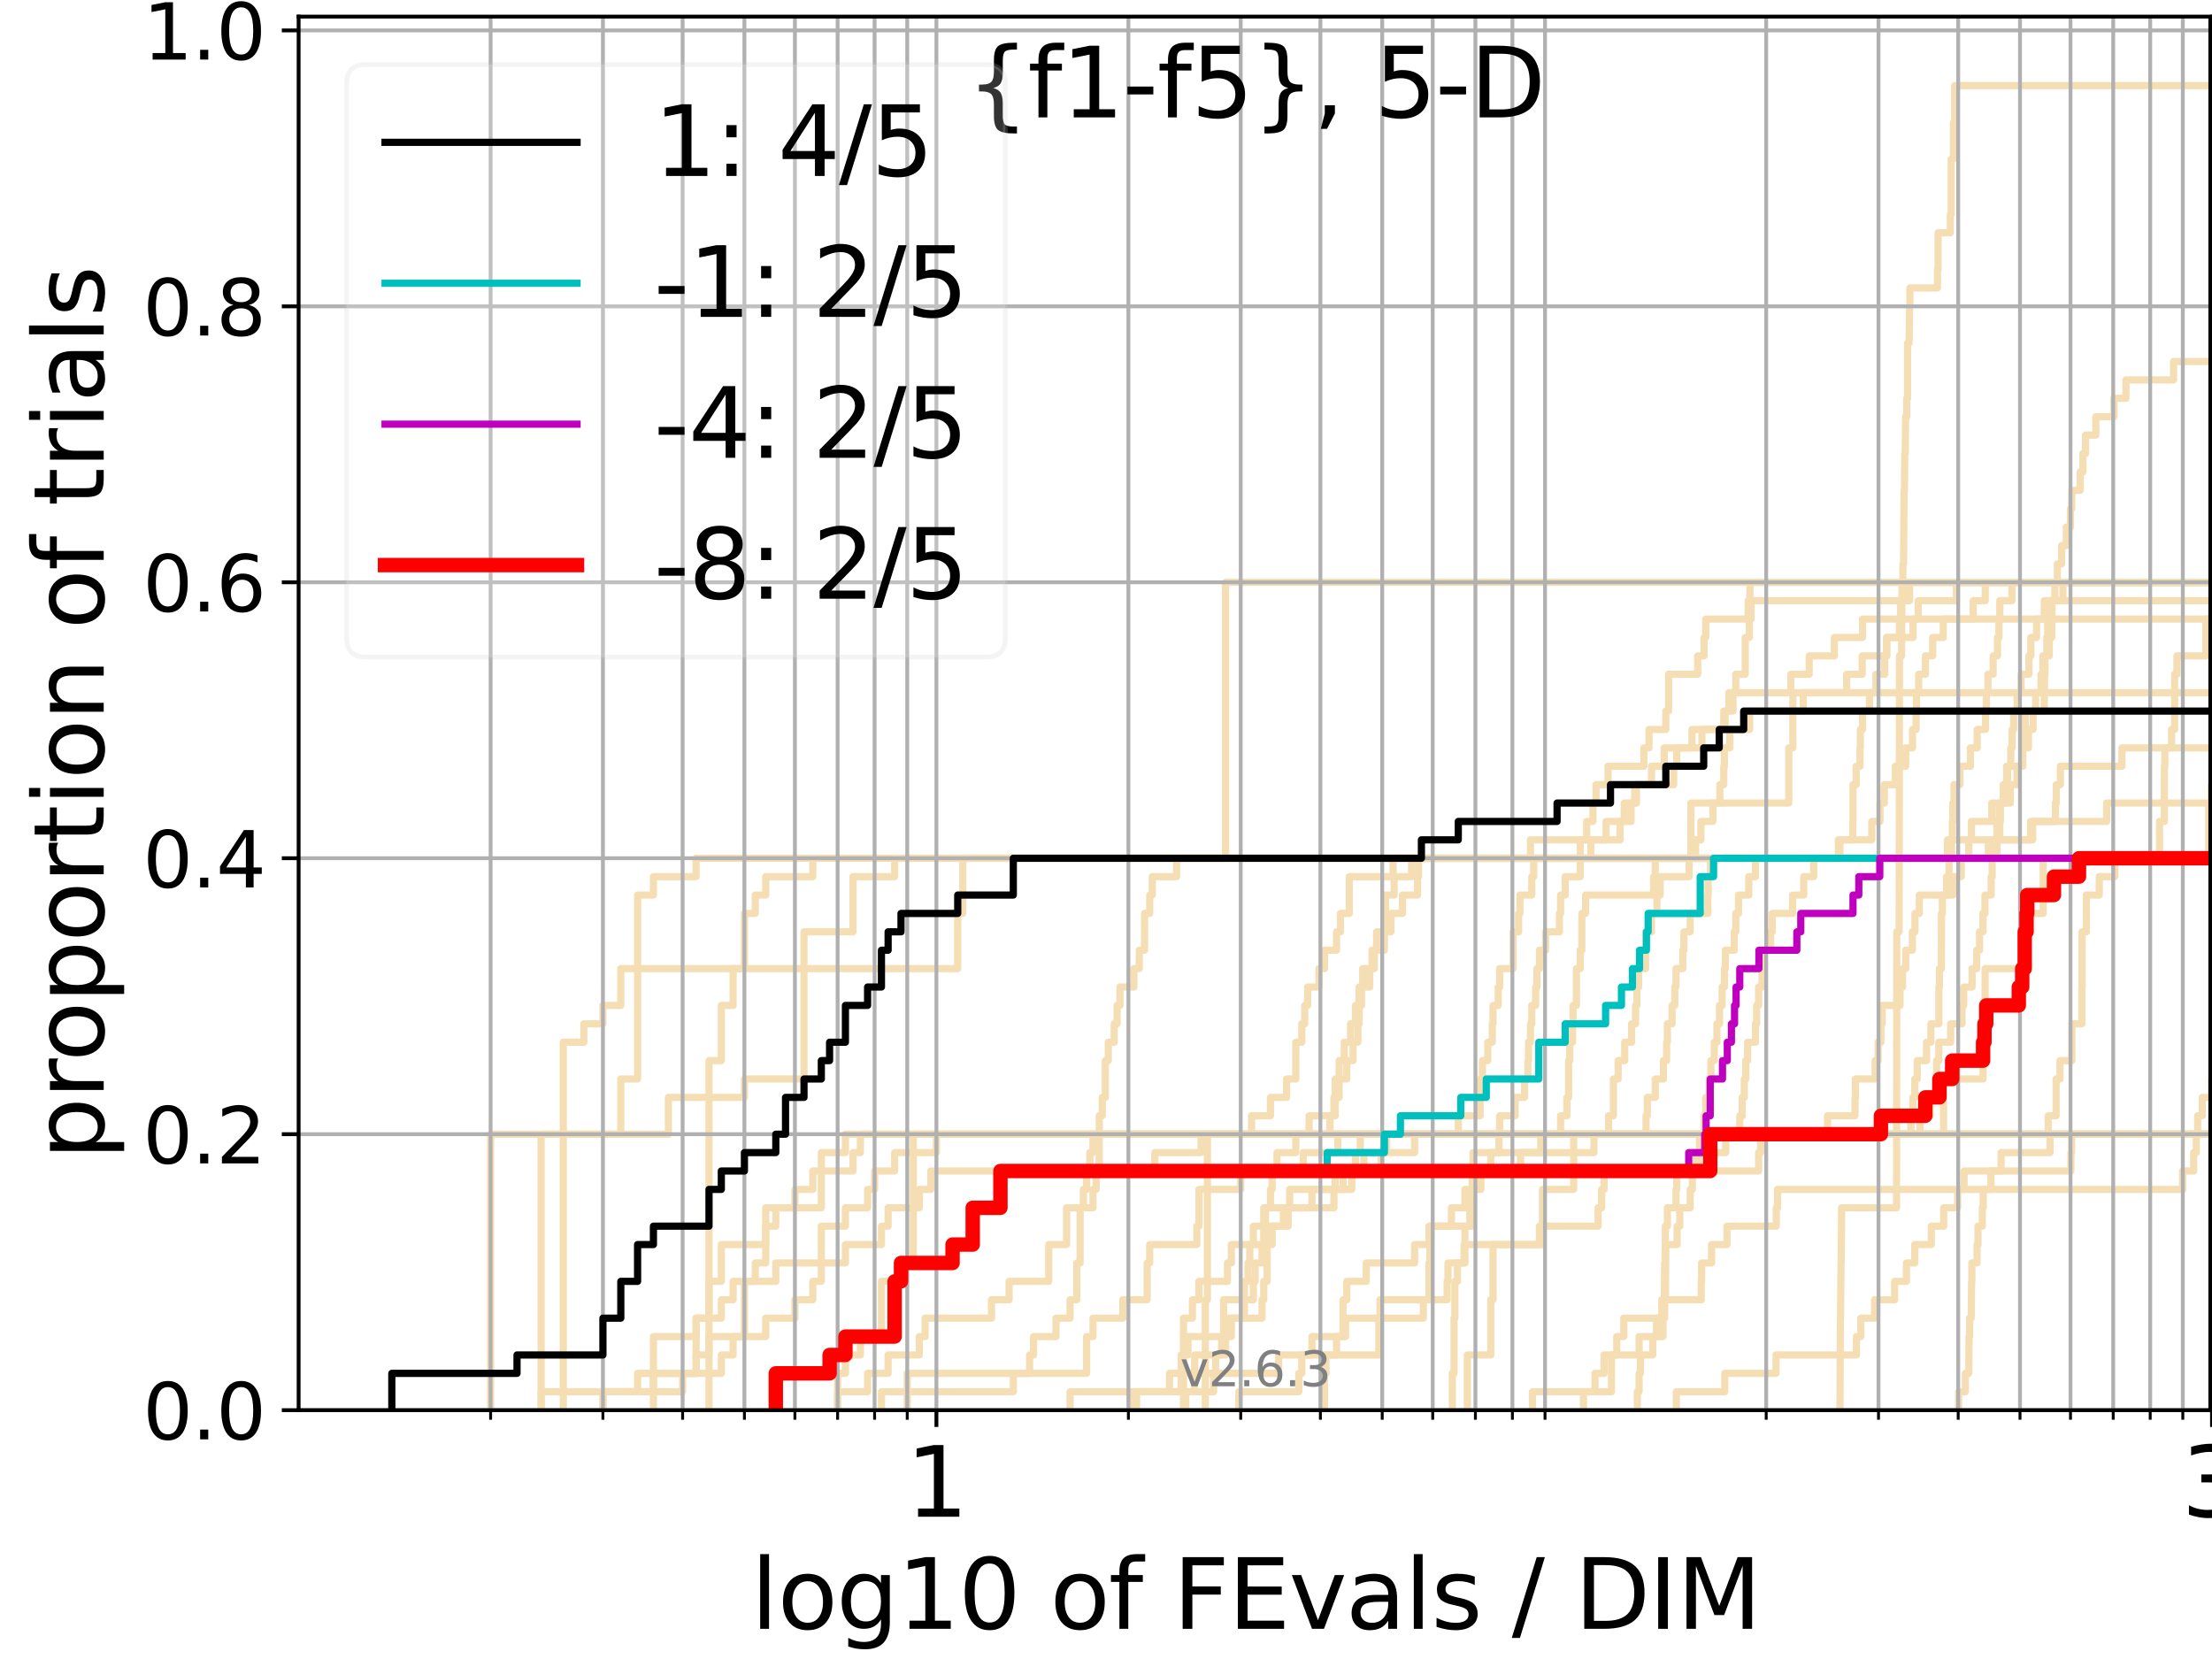 <?xml version="1.0" encoding="utf-8" standalone="no"?>
<!DOCTYPE svg PUBLIC "-//W3C//DTD SVG 1.1//EN"
  "http://www.w3.org/Graphics/SVG/1.1/DTD/svg11.dtd">
<svg xmlns:xlink="http://www.w3.org/1999/xlink" width="460.8pt" height="345.6pt" viewBox="0 0 460.8 345.6" xmlns="http://www.w3.org/2000/svg" version="1.1">
 <defs>
  <style type="text/css">*{stroke-linejoin: round; stroke-linecap: butt}</style>
 </defs>
 <g id="figure_1">
  <g id="patch_1">
   <path d="M 0 345.6 
L 460.8 345.6 
L 460.8 0 
L 0 0 
z
" style="fill: #ffffff"/>
  </g>
  <g id="axes_1">
   <g id="patch_2">
    <path d="M 62.208 293.76 
L 460.8 293.76 
L 460.8 3.456 
L 62.208 3.456 
z
" style="fill: #ffffff"/>
   </g>
   <g id="line2d_1">
    <path d="M 302.544 293.76 
L 302.544 289.928 
L 302.544 289.928 
L 302.544 286.095 
L 302.901 286.095 
L 302.901 282.263 
L 302.901 282.263 
L 302.901 278.43 
L 302.901 278.43 
L 302.901 274.598 
L 303.079 274.598 
L 303.079 270.766 
L 303.079 270.766 
L 303.079 266.933 
L 303.609 266.933 
L 303.609 263.101 
L 305.171 263.101 
L 305.171 259.268 
L 305.171 259.268 
L 305.171 255.436 
L 306.189 255.436 
L 306.189 251.604 
L 306.692 251.604 
L 306.692 247.771 
L 308.498 247.771 
L 308.498 243.939 
L 310.562 243.939 
L 310.562 240.106 
L 312.252 240.106 
L 312.252 236.274 
L 325.098 236.274 
L 325.098 232.442 
L 326.416 232.442 
L 326.416 228.609 
L 326.77 228.609 
L 326.77 224.777 
L 326.77 224.777 
L 326.77 220.944 
L 327.005 220.944 
L 327.005 217.112 
L 327.589 217.112 
L 327.589 213.28 
L 327.705 213.28 
L 327.705 209.447 
L 328.396 209.447 
L 328.396 205.615 
L 328.396 205.615 
L 328.396 201.782 
L 329.192 201.782 
L 329.192 197.95 
L 329.529 197.95 
L 329.529 194.118 
L 329.529 194.118 
L 329.529 190.285 
L 330.31 190.285 
L 330.31 186.453 
L 344.478 186.453 
L 344.478 182.621 
L 344.824 182.621 
L 344.824 178.788 
L 353.224 178.788 
L 353.224 174.956 
L 354.33 174.956 
L 354.33 171.123 
L 356.832 171.123 
L 356.832 167.291 
L 358.282 167.291 
L 358.282 163.459 
L 359.095 163.459 
L 359.095 159.626 
L 359.229 159.626 
L 359.229 155.794 
L 360.359 155.794 
L 360.359 151.961 
L 364.484 151.961 
L 364.484 148.129 
L 375.644 148.129 
L 375.644 144.297 
L 384.69 144.297 
L 384.69 140.464 
L 387.921 140.464 
L 387.921 136.632 
L 393.071 136.632 
L 393.071 132.799 
L 398.516 132.799 
L 398.516 128.967 
L 398.516 128.967 
L 398.516 128.967 
L 460.8 128.967 
" clip-path="url(#p3287524f07)" style="fill: none; stroke: #f5deb3; stroke-width: 1.5; stroke-linecap: square"/>
   </g>
   <g id="line2d_2">
    <path d="M 251.088 293.76 
L 251.088 282.263 
L 251.088 282.263 
L 251.088 270.766 
L 251.523 270.766 
L 251.523 259.268 
L 251.523 259.268 
L 251.523 247.771 
L 251.523 247.771 
L 251.523 236.274 
L 404.877 236.274 
L 404.877 224.777 
L 413.112 224.777 
L 413.112 213.28 
L 413.533 213.28 
L 413.533 201.782 
L 422.33 201.782 
L 422.33 190.285 
L 425.628 190.285 
L 425.628 178.788 
L 460.127 178.788 
L 460.127 167.291 
L 461.8 167.291 
" clip-path="url(#p3287524f07)" style="fill: none; stroke: #f5deb3; stroke-width: 1.5; stroke-linecap: square"/>
   </g>
   <g id="line2d_3">
    <path d="M 147.7 293.76 
L 147.7 289.928 
L 147.7 289.928 
L 147.7 286.095 
L 147.7 286.095 
L 147.7 282.263 
L 147.7 282.263 
L 147.7 278.43 
L 147.7 278.43 
L 147.7 274.598 
L 147.7 274.598 
L 147.7 270.766 
L 147.7 270.766 
L 147.7 266.933 
L 147.7 266.933 
L 147.7 263.101 
L 147.7 263.101 
L 147.7 259.268 
L 147.7 259.268 
L 147.7 255.436 
L 147.7 255.436 
L 147.7 251.604 
L 147.7 251.604 
L 147.7 247.771 
L 147.7 247.771 
L 147.7 243.939 
L 147.7 243.939 
L 147.7 240.106 
L 147.7 240.106 
L 147.7 236.274 
L 147.7 236.274 
L 147.7 232.442 
L 147.7 232.442 
L 147.7 228.609 
L 147.7 228.609 
L 147.7 224.777 
L 147.7 224.777 
L 147.7 220.944 
L 150.265 220.944 
L 150.265 217.112 
L 150.265 217.112 
L 150.265 213.28 
L 150.265 213.28 
L 150.265 209.447 
L 152.72 209.447 
L 152.72 205.615 
L 152.72 205.615 
L 152.72 201.782 
L 155.076 201.782 
L 155.076 197.95 
L 155.076 197.95 
L 155.076 194.118 
L 155.076 194.118 
L 155.076 190.285 
L 157.339 190.285 
L 157.339 186.453 
L 159.517 186.453 
L 159.517 182.621 
L 169.32 182.621 
L 169.32 178.788 
L 461.8 178.788 
" clip-path="url(#p3287524f07)" style="fill: none; stroke: #f5deb3; stroke-width: 1.5; stroke-linecap: square"/>
   </g>
   <g id="line2d_4">
    <path d="M 112.724 293.76 
L 112.724 289.928 
L 136.121 289.928 
L 136.121 286.095 
L 150.265 286.095 
L 150.265 282.263 
L 152.72 282.263 
L 152.72 278.43 
L 159.517 278.43 
L 159.517 274.598 
L 165.596 274.598 
L 165.596 270.766 
L 169.32 270.766 
L 169.32 266.933 
L 171.096 266.933 
L 171.096 263.101 
L 171.096 263.101 
L 171.096 259.268 
L 171.096 259.268 
L 171.096 255.436 
L 176.117 255.436 
L 176.117 251.604 
L 180.735 251.604 
L 180.735 247.771 
L 182.196 247.771 
L 182.196 243.939 
L 186.369 243.939 
L 186.369 240.106 
L 195.072 240.106 
L 195.072 236.274 
L 312.403 236.274 
L 312.403 232.442 
L 315.634 232.442 
L 315.634 228.609 
L 317.6 228.609 
L 317.6 224.777 
L 318.286 224.777 
L 318.286 220.944 
L 318.422 220.944 
L 318.422 217.112 
L 318.829 217.112 
L 318.829 213.28 
L 319.099 213.28 
L 319.099 209.447 
L 319.9 209.447 
L 319.9 205.615 
L 320.165 205.615 
L 320.165 201.782 
L 320.691 201.782 
L 320.691 197.95 
L 321.985 197.95 
L 321.985 194.118 
L 324.855 194.118 
L 324.855 190.285 
L 325.098 190.285 
L 325.098 186.453 
L 326.059 186.453 
L 326.059 182.621 
L 329.192 182.621 
L 329.192 178.788 
L 382.982 178.788 
L 382.982 174.956 
L 385.971 174.956 
L 385.971 171.123 
L 386.013 171.123 
L 386.013 167.291 
L 386.013 167.291 
L 386.013 163.459 
L 386.684 163.459 
L 386.684 159.626 
L 387.471 159.626 
L 387.471 155.794 
L 387.553 155.794 
L 387.553 151.961 
L 388.003 151.961 
L 388.003 148.129 
L 389.452 148.129 
L 389.452 144.297 
L 390.787 144.297 
L 390.787 140.464 
L 392.622 140.464 
L 392.622 136.632 
L 392.996 136.632 
L 392.996 132.799 
L 395.698 132.799 
L 395.698 128.967 
L 395.911 128.967 
L 395.911 125.135 
L 397.107 125.135 
L 397.107 121.302 
L 397.107 121.302 
L 397.107 121.302 
L 460.8 121.302 
" clip-path="url(#p3287524f07)" style="fill: none; stroke: #f5deb3; stroke-width: 1.5; stroke-linecap: square"/>
   </g>
   <g id="line2d_5">
    <path d="M 319.233 293.76 
L 319.233 289.928 
L 332.27 289.928 
L 332.27 286.095 
L 334.165 286.095 
L 334.165 282.263 
L 336.798 282.263 
L 336.798 278.43 
L 338.264 278.43 
L 338.264 274.598 
L 346.185 274.598 
L 346.185 270.766 
L 354.403 270.766 
L 354.403 266.933 
L 354.476 266.933 
L 354.476 263.101 
L 356.551 263.101 
L 356.551 259.268 
L 359.764 259.268 
L 359.764 255.436 
L 370.028 255.436 
L 370.028 251.604 
L 370.306 251.604 
L 370.306 247.771 
L 454.682 247.771 
L 454.682 243.939 
L 456.984 243.939 
L 456.984 240.106 
L 457.536 240.106 
L 457.536 236.274 
L 457.816 236.274 
L 457.816 232.442 
L 458.78 232.442 
L 458.78 228.609 
L 460.719 228.609 
L 460.719 224.777 
L 460.938 224.777 
L 460.938 220.944 
L 461.076 220.944 
L 461.076 217.112 
L 461.648 217.112 
L 461.648 213.28 
L 461.8 213.28 
" clip-path="url(#p3287524f07)" style="fill: none; stroke: #f5deb3; stroke-width: 1.5; stroke-linecap: square"/>
   </g>
   <g id="line2d_6"/>
   <g id="line2d_7">
    <path d="M 247.013 293.76 
L 247.013 289.928 
L 248.86 289.928 
L 248.86 286.095 
L 253.233 286.095 
L 253.233 282.263 
L 255.302 282.263 
L 255.302 278.43 
L 256.508 278.43 
L 256.508 274.598 
L 259.229 274.598 
L 259.229 266.933 
L 259.983 266.933 
L 259.983 263.101 
L 260.356 263.101 
L 260.356 259.268 
L 261.096 259.268 
L 261.096 255.436 
L 263.26 255.436 
L 263.26 251.604 
L 264.659 251.604 
L 264.659 247.771 
L 265.004 247.771 
L 265.004 243.939 
L 266.025 243.939 
L 266.025 240.106 
L 269.938 240.106 
L 269.938 236.274 
L 354.984 236.274 
L 354.984 232.442 
L 355.344 232.442 
L 355.344 228.609 
L 356.057 228.609 
L 356.057 224.777 
L 356.411 224.777 
L 356.411 220.944 
L 357.111 220.944 
L 357.111 217.112 
L 357.665 217.112 
L 357.665 213.28 
L 358.214 213.28 
L 358.214 209.447 
L 358.758 209.447 
L 358.758 205.615 
L 359.229 205.615 
L 359.229 201.782 
L 359.43 201.782 
L 359.43 197.95 
L 361.273 197.95 
L 361.273 194.118 
L 361.596 194.118 
L 361.596 190.285 
L 362.172 190.285 
L 362.172 186.453 
L 364.3 186.453 
L 364.3 182.621 
L 365.697 182.621 
L 365.697 178.788 
L 416.018 178.788 
L 416.018 174.956 
L 416.592 174.956 
L 416.592 171.123 
L 416.716 171.123 
L 416.716 167.291 
L 417.307 167.291 
L 417.307 163.459 
L 418.014 163.459 
L 418.014 159.626 
L 418.88 159.626 
L 418.88 155.794 
L 419.165 155.794 
L 419.165 151.961 
L 419.473 151.961 
L 419.473 148.129 
L 420.224 148.129 
L 420.224 144.297 
L 421.034 144.297 
L 421.034 140.464 
L 422.666 140.464 
L 422.666 136.632 
L 423.067 136.632 
L 423.067 132.799 
L 424.253 132.799 
L 424.253 128.967 
L 425.861 128.967 
L 425.861 125.135 
L 461.8 125.135 
L 461.8 125.135 
" clip-path="url(#p3287524f07)" style="fill: none; stroke: #f5deb3; stroke-width: 1.5; stroke-linecap: square"/>
   </g>
   <g id="line2d_8">
    <path d="M 408.015 293.76 
L 408.015 289.928 
L 409.409 289.928 
L 409.409 286.095 
L 410.136 286.095 
L 410.191 278.43 
L 410.302 278.43 
L 410.302 274.598 
L 410.633 274.598 
L 410.716 266.933 
L 410.771 266.933 
L 410.771 263.101 
L 411.859 263.101 
L 411.859 259.268 
L 412.047 259.268 
L 412.047 255.436 
L 412.954 255.436 
L 412.954 251.604 
L 413.138 251.604 
L 413.138 247.771 
L 414.75 247.771 
L 414.75 243.939 
L 431.401 243.939 
L 431.401 240.106 
L 431.555 240.106 
L 431.555 236.274 
L 461.8 236.274 
L 461.8 236.274 
" clip-path="url(#p3287524f07)" style="fill: none; stroke: #f5deb3; stroke-width: 1.5; stroke-linecap: square"/>
   </g>
   <g id="line2d_9">
    <path d="M 174.491 293.76 
L 174.491 289.928 
L 180.735 289.928 
L 180.735 286.095 
L 185.011 286.095 
L 185.011 282.263 
L 191.502 282.263 
L 191.502 278.43 
L 192.716 278.43 
L 192.716 274.598 
L 206.546 274.598 
L 206.546 270.766 
L 210.211 270.766 
L 210.211 266.933 
L 218.468 266.933 
L 218.468 263.101 
L 218.468 263.101 
L 218.468 259.268 
L 222.192 259.268 
L 222.192 255.436 
L 222.192 255.436 
L 222.192 251.604 
L 225.69 251.604 
L 225.69 247.771 
L 226.365 247.771 
L 226.365 243.939 
L 227.032 243.939 
L 227.032 240.106 
L 227.692 240.106 
L 227.692 236.274 
L 342.897 236.274 
L 342.897 232.442 
L 343.164 232.442 
L 343.164 228.609 
L 344.824 228.609 
L 344.824 224.777 
L 346.521 224.777 
L 346.521 220.944 
L 347.186 220.944 
L 347.186 217.112 
L 347.351 217.112 
L 347.351 213.28 
L 348.332 213.28 
L 348.332 209.447 
L 348.896 209.447 
L 348.896 205.615 
L 349.137 205.615 
L 349.137 201.782 
L 350.558 201.782 
L 350.558 197.95 
L 350.791 197.95 
L 350.791 194.118 
L 352.096 194.118 
L 352.096 190.285 
L 355.773 190.285 
L 355.773 186.453 
L 355.844 186.453 
L 355.844 182.621 
L 356.34 182.621 
L 356.34 178.788 
L 405.693 178.788 
L 405.693 174.956 
L 406.703 174.956 
L 406.703 171.123 
L 406.821 171.123 
L 406.821 167.291 
L 407.056 167.291 
L 407.056 163.459 
L 408.273 163.459 
L 408.273 159.626 
L 410.468 159.626 
L 410.468 155.794 
L 411.886 155.794 
L 411.886 151.961 
L 413.611 151.961 
L 413.611 148.129 
L 413.794 148.129 
L 413.794 144.297 
L 414.132 144.297 
L 414.132 140.464 
L 415.21 140.464 
L 415.21 136.632 
L 416.118 136.632 
L 416.118 132.799 
L 416.418 132.799 
L 416.418 128.967 
L 416.592 128.967 
L 416.592 125.135 
L 419.118 125.135 
L 419.118 121.302 
L 461.8 121.302 
" clip-path="url(#p3287524f07)" style="fill: none; stroke: #f5deb3; stroke-width: 1.5; stroke-linecap: square"/>
   </g>
   <g id="line2d_10">
    <path d="M 235.642 293.76 
L 235.642 289.928 
L 246.067 289.928 
L 246.067 286.095 
L 246.542 286.095 
L 246.542 274.598 
L 248.404 274.598 
L 248.404 270.766 
L 249.761 270.766 
L 249.761 266.933 
L 255.707 266.933 
L 255.707 263.101 
L 256.508 263.101 
L 256.508 259.268 
L 264.312 259.268 
L 264.312 255.436 
L 268.34 255.436 
L 268.34 251.604 
L 277.879 251.604 
L 277.879 247.771 
L 278.154 247.771 
L 278.154 243.939 
L 287.709 243.939 
L 287.709 240.106 
L 288.856 240.106 
L 288.856 236.274 
L 461.8 236.274 
L 461.8 236.274 
" clip-path="url(#p3287524f07)" style="fill: none; stroke: #f5deb3; stroke-width: 1.5; stroke-linecap: square"/>
   </g>
   <g id="line2d_11">
    <path d="M 125.6 293.76 
L 125.6 289.928 
L 142.2 289.928 
L 142.2 286.095 
L 145.015 286.095 
L 145.015 282.263 
L 145.015 282.263 
L 145.015 278.43 
L 145.015 278.43 
L 145.015 274.598 
L 147.7 274.598 
L 147.7 270.766 
L 147.7 270.766 
L 147.7 266.933 
L 150.265 266.933 
L 150.265 263.101 
L 150.265 263.101 
L 150.265 259.268 
L 159.517 259.268 
L 159.517 255.436 
L 159.517 255.436 
L 159.517 251.604 
L 171.096 251.604 
L 171.096 247.771 
L 171.096 247.771 
L 171.096 243.939 
L 177.698 243.939 
L 177.698 240.106 
L 179.236 240.106 
L 179.236 236.274 
L 303.785 236.274 
L 303.785 232.442 
L 308.336 232.442 
L 308.336 228.609 
L 308.336 228.609 
L 308.336 224.777 
L 308.82 224.777 
L 308.82 220.944 
L 309.934 220.944 
L 309.934 217.112 
L 310.873 217.112 
L 310.873 213.28 
L 311.028 213.28 
L 311.028 209.447 
L 312.1 209.447 
L 312.1 205.615 
L 312.403 205.615 
L 312.403 201.782 
L 315.204 201.782 
L 315.204 197.95 
L 315.204 197.95 
L 315.204 194.118 
L 316.344 194.118 
L 316.344 190.285 
L 316.626 190.285 
L 316.626 186.453 
L 319.099 186.453 
L 319.099 182.621 
L 319.501 182.621 
L 319.501 178.788 
L 461.8 178.788 
" clip-path="url(#p3287524f07)" style="fill: none; stroke: #f5deb3; stroke-width: 1.5; stroke-linecap: square"/>
   </g>
   <g id="line2d_12">
    <path d="M 117.343 293.76 
L 117.343 289.928 
L 117.343 289.928 
L 117.343 286.095 
L 117.343 286.095 
L 117.343 282.263 
L 117.343 282.263 
L 117.343 278.43 
L 117.343 278.43 
L 117.343 274.598 
L 117.343 274.598 
L 117.343 270.766 
L 117.343 270.766 
L 117.343 266.933 
L 117.343 266.933 
L 117.343 263.101 
L 117.343 263.101 
L 117.343 259.268 
L 117.343 259.268 
L 117.343 255.436 
L 117.343 255.436 
L 117.343 251.604 
L 117.343 251.604 
L 117.343 247.771 
L 117.343 247.771 
L 117.343 243.939 
L 117.343 243.939 
L 117.343 240.106 
L 117.343 240.106 
L 117.343 236.274 
L 139.24 236.274 
L 139.24 232.442 
L 139.24 232.442 
L 139.24 228.609 
L 155.076 228.609 
L 155.076 224.777 
L 167.488 224.777 
L 167.488 220.944 
L 167.488 220.944 
L 167.488 217.112 
L 167.488 217.112 
L 167.488 213.28 
L 167.488 213.28 
L 167.488 209.447 
L 167.488 209.447 
L 167.488 205.615 
L 167.488 205.615 
L 167.488 201.782 
L 167.488 201.782 
L 167.488 197.95 
L 167.488 197.95 
L 167.488 194.118 
L 177.698 194.118 
L 177.698 190.285 
L 177.698 190.285 
L 177.698 186.453 
L 177.698 186.453 
L 177.698 182.621 
L 186.369 182.621 
L 186.369 178.788 
L 329.192 178.788 
L 329.192 174.956 
L 330.531 174.956 
L 330.531 171.123 
L 331.84 171.123 
L 331.84 167.291 
L 332.484 167.291 
L 332.484 163.459 
L 334.988 163.459 
L 334.988 159.626 
L 342.45 159.626 
L 342.45 155.794 
L 343.517 155.794 
L 343.517 151.961 
L 347.02 151.961 
L 347.02 148.129 
L 347.598 148.129 
L 347.598 144.297 
L 347.598 144.297 
L 347.598 140.464 
L 353.669 140.464 
L 353.669 136.632 
L 354.984 136.632 
L 354.984 132.799 
L 355.344 132.799 
L 355.344 128.967 
L 364.177 128.967 
L 364.177 125.135 
L 364.546 125.135 
L 364.546 121.302 
L 364.546 121.302 
L 364.546 121.302 
L 460.8 121.302 
" clip-path="url(#p3287524f07)" style="fill: none; stroke: #f5deb3; stroke-width: 1.5; stroke-linecap: square"/>
   </g>
   <g id="line2d_13">
    <path d="M 305.682 293.76 
L 305.682 289.928 
L 305.682 289.928 
L 305.682 286.095 
L 305.682 286.095 
L 305.682 282.263 
L 310.562 282.263 
L 310.562 278.43 
L 310.562 278.43 
L 310.562 274.598 
L 310.562 274.598 
L 310.562 270.766 
L 311.028 270.766 
L 311.028 266.933 
L 311.028 266.933 
L 311.028 263.101 
L 311.028 263.101 
L 311.028 259.268 
L 321.341 259.268 
L 321.341 255.436 
L 321.341 255.436 
L 321.341 251.604 
L 321.341 251.604 
L 321.341 247.771 
L 327.82 247.771 
L 327.82 243.939 
L 327.82 243.939 
L 327.82 240.106 
L 327.82 240.106 
L 327.82 236.274 
L 426.68 236.274 
L 426.68 232.442 
L 428.324 232.442 
L 428.324 228.609 
L 428.324 228.609 
L 428.324 224.777 
L 429.129 224.777 
L 429.129 220.944 
L 431.612 220.944 
L 431.612 217.112 
L 431.612 217.112 
L 431.612 213.28 
L 433.698 213.28 
L 433.698 209.447 
L 433.698 209.447 
L 433.698 205.615 
L 433.735 205.615 
L 433.735 201.782 
L 433.735 201.782 
L 433.735 197.95 
L 433.735 197.95 
L 433.735 194.118 
L 434.632 194.118 
L 434.632 190.285 
L 434.632 190.285 
L 434.632 186.453 
L 437.311 186.453 
L 437.311 182.621 
L 440.564 182.621 
L 440.564 178.788 
L 449.867 178.788 
L 449.867 174.956 
L 449.867 174.956 
L 449.867 171.123 
L 450.863 171.123 
L 450.863 167.291 
L 450.863 167.291 
L 450.863 163.459 
L 450.877 163.459 
L 450.877 159.626 
L 450.973 159.626 
L 450.973 155.794 
L 452.378 155.794 
L 452.378 151.961 
L 453.016 151.961 
L 453.016 148.129 
L 453.016 148.129 
L 453.016 144.297 
L 453.016 144.297 
L 453.016 140.464 
L 453.489 140.464 
L 453.489 136.632 
L 459.54 136.632 
L 459.54 132.799 
L 459.54 132.799 
L 459.54 128.967 
L 461.8 128.967 
" clip-path="url(#p3287524f07)" style="fill: none; stroke: #f5deb3; stroke-width: 1.5; stroke-linecap: square"/>
   </g>
   <g id="line2d_14">
    <path d="M 174.491 293.76 
L 174.491 289.928 
L 174.491 289.928 
L 174.491 286.095 
L 176.117 286.095 
L 176.117 282.263 
L 179.236 282.263 
L 179.236 278.43 
L 183.621 278.43 
L 183.621 274.598 
L 183.621 274.598 
L 183.621 270.766 
L 183.621 270.766 
L 183.621 266.933 
L 187.696 266.933 
L 187.696 263.101 
L 190.261 263.101 
L 190.261 259.268 
L 190.261 259.268 
L 190.261 255.436 
L 190.261 255.436 
L 190.261 251.604 
L 190.261 251.604 
L 190.261 247.771 
L 190.261 247.771 
L 190.261 243.939 
L 190.261 243.939 
L 190.261 240.106 
L 190.261 240.106 
L 190.261 236.274 
L 260.727 236.274 
L 260.727 232.442 
L 264.659 232.442 
L 264.659 228.609 
L 268.015 228.609 
L 268.015 224.777 
L 269.938 224.777 
L 269.938 220.944 
L 269.938 220.944 
L 269.938 217.112 
L 271.186 217.112 
L 271.186 213.28 
L 271.8 213.28 
L 271.8 209.447 
L 272.407 209.447 
L 272.407 205.615 
L 274.775 205.615 
L 274.775 201.782 
L 275.923 201.782 
L 275.923 197.95 
L 278.426 197.95 
L 278.426 194.118 
L 279.237 194.118 
L 279.237 190.285 
L 281.086 190.285 
L 281.086 186.453 
L 281.086 186.453 
L 281.086 182.621 
L 290.203 182.621 
L 290.203 178.788 
L 414.209 178.788 
L 414.209 174.956 
L 423 174.956 
L 423 171.123 
L 438.851 171.123 
L 438.851 167.291 
L 460.673 167.291 
L 460.673 163.459 
L 461.8 163.459 
" clip-path="url(#p3287524f07)" style="fill: none; stroke: #f5deb3; stroke-width: 1.5; stroke-linecap: square"/>
   </g>
   <g id="line2d_15">
    <path clip-path="url(#p3287524f07)" style="fill: none; stroke: #f5deb3; stroke-width: 1.5; stroke-linecap: square"/>
   </g>
   <g id="line2d_16">
    <path d="M 329.865 293.76 
L 329.865 289.928 
L 335.699 289.928 
L 335.699 282.263 
L 341.455 282.263 
L 341.455 278.43 
L 345.081 278.43 
L 345.081 274.598 
L 346.688 274.598 
L 346.771 263.101 
L 346.854 263.101 
L 346.938 255.436 
L 347.351 255.436 
L 347.351 251.604 
L 349.137 251.604 
L 349.137 247.771 
L 349.296 247.771 
L 349.296 243.939 
L 353.373 243.939 
L 353.373 240.106 
L 359.497 240.106 
L 359.497 236.274 
L 399.992 236.274 
L 399.992 232.442 
L 402.104 232.442 
L 402.104 228.609 
L 403.179 228.609 
L 403.179 224.777 
L 403.43 224.777 
L 403.43 220.944 
L 403.896 220.944 
L 403.896 217.112 
L 406.349 217.112 
L 406.349 213.28 
L 408.73 213.28 
L 408.73 209.447 
L 409.071 209.447 
L 409.071 205.615 
L 410.826 205.615 
L 410.826 201.782 
L 411.778 201.782 
L 411.778 197.95 
L 412.369 197.95 
L 412.369 194.118 
L 413.086 194.118 
L 413.086 190.285 
L 413.506 190.285 
L 413.506 186.453 
L 414.801 186.453 
L 414.801 182.621 
L 415.006 182.621 
L 415.006 178.788 
L 415.159 178.788 
L 415.159 174.956 
L 415.993 174.956 
L 415.993 171.123 
L 416.442 171.123 
L 416.442 167.291 
L 418.784 167.291 
L 418.784 163.459 
L 420.177 163.459 
L 420.177 159.626 
L 421.378 159.626 
L 421.378 155.794 
L 422.554 155.794 
L 422.554 151.961 
L 423.531 151.961 
L 423.531 148.129 
L 425.84 148.129 
L 425.925 140.464 
L 426.009 140.464 
L 426.009 136.632 
L 426.909 136.632 
L 426.909 132.799 
L 427.405 132.799 
L 427.467 125.135 
L 428.06 125.135 
L 428.06 121.302 
L 428.587 121.302 
L 428.587 117.47 
L 429.467 117.47 
L 429.467 113.637 
L 430.452 113.637 
L 430.452 109.805 
L 431.305 109.805 
L 431.305 105.973 
L 431.593 105.973 
L 431.593 102.14 
L 433.346 102.14 
L 433.346 98.308 
L 433.901 98.308 
L 433.901 94.475 
L 434.45 94.475 
L 434.45 90.643 
L 436.596 90.643 
L 436.596 86.811 
L 440.384 86.811 
L 440.384 82.978 
L 442.877 82.978 
L 442.877 79.146 
L 452.791 79.146 
L 452.791 75.313 
L 461.8 75.313 
L 461.8 75.313 
" clip-path="url(#p3287524f07)" style="fill: none; stroke: #f5deb3; stroke-width: 1.5; stroke-linecap: square"/>
   </g>
   <g id="line2d_17">
    <path d="M 246.542 293.76 
L 246.542 289.928 
L 252.811 289.928 
L 252.811 286.095 
L 266.361 286.095 
L 266.361 282.263 
L 278.426 282.263 
L 278.426 278.43 
L 280.301 278.43 
L 280.301 274.598 
L 296.504 274.598 
L 296.504 270.766 
L 301.458 270.766 
L 301.458 266.933 
L 301.641 266.933 
L 301.641 263.101 
L 305 263.101 
L 305 259.268 
L 320.691 259.268 
L 320.691 255.436 
L 332.909 255.436 
L 332.909 251.604 
L 333.645 251.604 
L 333.645 247.771 
L 334.165 247.771 
L 334.165 243.939 
L 366.353 243.939 
L 366.353 240.106 
L 366.766 240.106 
L 366.766 236.274 
L 461.8 236.274 
" clip-path="url(#p3287524f07)" style="fill: none; stroke: #f5deb3; stroke-width: 1.5; stroke-linecap: square"/>
   </g>
   <g id="line2d_18">
    <path d="M 112.724 293.76 
L 112.724 289.928 
L 112.724 289.928 
L 112.724 286.095 
L 112.724 286.095 
L 112.724 282.263 
L 112.724 282.263 
L 112.724 278.43 
L 112.724 278.43 
L 112.724 274.598 
L 112.724 274.598 
L 112.724 270.766 
L 112.724 270.766 
L 112.724 266.933 
L 112.724 266.933 
L 112.724 263.101 
L 112.724 263.101 
L 112.724 259.268 
L 112.724 259.268 
L 112.724 255.436 
L 112.724 255.436 
L 112.724 251.604 
L 112.724 251.604 
L 112.724 247.771 
L 112.724 247.771 
L 112.724 243.939 
L 112.724 243.939 
L 112.724 240.106 
L 112.724 240.106 
L 112.724 236.274 
L 117.343 236.274 
L 117.343 232.442 
L 117.343 232.442 
L 117.343 228.609 
L 117.343 228.609 
L 117.343 224.777 
L 117.343 224.777 
L 117.343 220.944 
L 117.343 220.944 
L 117.343 217.112 
L 121.619 217.112 
L 121.619 213.28 
L 125.6 213.28 
L 125.6 209.447 
L 129.324 209.447 
L 129.324 205.615 
L 129.324 205.615 
L 129.324 201.782 
L 132.822 201.782 
L 132.822 197.95 
L 132.822 197.95 
L 132.822 194.118 
L 132.822 194.118 
L 132.822 190.285 
L 132.822 190.285 
L 132.822 186.453 
L 136.121 186.453 
L 136.121 182.621 
L 145.015 182.621 
L 145.015 178.788 
L 461.8 178.788 
" clip-path="url(#p3287524f07)" style="fill: none; stroke: #f5deb3; stroke-width: 1.5; stroke-linecap: square"/>
   </g>
   <g id="line2d_19">
    <path d="M 349.217 293.76 
L 349.217 289.928 
L 359.296 289.928 
L 359.296 286.095 
L 369.973 286.095 
L 369.973 282.263 
L 386.726 282.263 
L 386.726 278.43 
L 387.635 278.43 
L 387.635 274.598 
L 390.515 274.598 
L 390.515 270.766 
L 394.69 270.766 
L 394.69 266.933 
L 397.142 266.933 
L 397.142 263.101 
L 398.889 263.101 
L 398.889 259.268 
L 402.327 259.268 
L 402.327 255.436 
L 404.908 255.436 
L 404.908 251.604 
L 407.813 251.604 
L 407.813 247.771 
L 409.156 247.771 
L 409.156 243.939 
L 416.864 243.939 
L 416.864 240.106 
L 427.054 240.106 
L 427.054 236.274 
L 461.8 236.274 
L 461.8 236.274 
" clip-path="url(#p3287524f07)" style="fill: none; stroke: #f5deb3; stroke-width: 1.5; stroke-linecap: square"/>
   </g>
   <g id="line2d_20">
    <path d="M 125.6 293.76 
L 125.6 289.928 
L 132.822 289.928 
L 132.822 286.095 
L 136.121 286.095 
L 136.121 282.263 
L 136.121 282.263 
L 136.121 278.43 
L 145.015 278.43 
L 145.015 274.598 
L 150.265 274.598 
L 150.265 270.766 
L 152.72 270.766 
L 152.72 266.933 
L 157.339 266.933 
L 157.339 263.101 
L 159.517 263.101 
L 159.517 259.268 
L 159.517 259.268 
L 159.517 255.436 
L 161.615 255.436 
L 161.615 251.604 
L 165.596 251.604 
L 165.596 247.771 
L 169.32 247.771 
L 169.32 243.939 
L 171.096 243.939 
L 171.096 240.106 
L 176.117 240.106 
L 176.117 236.274 
L 272.709 236.274 
L 272.709 232.442 
L 277.879 232.442 
L 277.879 228.609 
L 278.154 228.609 
L 278.154 224.777 
L 278.968 224.777 
L 278.968 220.944 
L 280.037 220.944 
L 280.037 217.112 
L 281.345 217.112 
L 281.345 213.28 
L 282.371 213.28 
L 282.371 209.447 
L 283.129 209.447 
L 283.129 205.615 
L 285.344 205.615 
L 285.344 201.782 
L 285.824 201.782 
L 285.824 197.95 
L 288.4 197.95 
L 288.4 194.118 
L 289.757 194.118 
L 289.757 190.285 
L 292.167 190.285 
L 292.167 186.453 
L 295.298 186.453 
L 295.298 182.621 
L 295.501 182.621 
L 295.501 178.788 
L 318.829 178.788 
L 318.829 174.956 
L 334.578 174.956 
L 334.578 171.123 
L 338.36 171.123 
L 338.36 167.291 
L 340.534 167.291 
L 340.534 163.459 
L 348.655 163.459 
L 348.655 159.626 
L 349.296 159.626 
L 349.296 155.794 
L 352.475 155.794 
L 352.475 151.961 
L 359.095 151.961 
L 359.095 148.129 
L 361.013 148.129 
L 361.013 144.297 
L 373.063 144.297 
L 373.063 140.464 
L 376.893 140.464 
L 376.893 136.632 
L 382.131 136.632 
L 382.131 132.799 
L 388.003 132.799 
L 388.003 128.967 
L 399.593 128.967 
L 399.593 125.135 
L 407.552 125.135 
L 407.552 121.302 
L 461.8 121.302 
" clip-path="url(#p3287524f07)" style="fill: none; stroke: #f5deb3; stroke-width: 1.5; stroke-linecap: square"/>
   </g>
   <g id="line2d_21">
    <path d="M 383.293 293.76 
L 383.381 274.598 
L 383.425 274.598 
L 383.513 263.101 
L 383.557 263.101 
L 383.645 251.604 
L 395.088 251.604 
L 395.124 194.118 
L 395.626 194.118 
L 395.698 136.632 
L 396.124 136.632 
L 396.23 121.302 
L 396.407 121.302 
L 396.407 117.47 
L 396.547 117.47 
L 396.653 102.14 
L 396.723 102.14 
L 396.793 94.475 
L 396.898 94.475 
L 396.968 86.811 
L 397.211 86.811 
L 397.211 82.978 
L 397.385 82.978 
L 397.385 71.481 
L 397.696 71.481 
L 397.799 63.816 
L 397.868 63.816 
L 397.868 59.984 
L 403.616 59.984 
L 403.616 56.151 
L 403.741 56.151 
L 403.741 48.487 
L 406.289 48.487 
L 406.289 44.654 
L 406.467 44.654 
L 406.467 33.157 
L 406.939 33.157 
L 406.939 25.492 
L 407.202 25.492 
L 407.202 17.827 
L 407.202 17.827 
L 460.8 17.827 
L 460.8 17.827 
" clip-path="url(#p3287524f07)" style="fill: none; stroke: #f5deb3; stroke-width: 1.5; stroke-linecap: square"/>
   </g>
   <g id="line2d_22">
    <path d="M 136.121 293.76 
L 136.121 289.928 
L 136.121 289.928 
L 136.121 286.095 
L 145.015 286.095 
L 145.015 282.263 
L 147.7 282.263 
L 147.7 278.43 
L 155.076 278.43 
L 155.076 274.598 
L 155.076 274.598 
L 155.076 270.766 
L 155.076 270.766 
L 155.076 266.933 
L 161.615 266.933 
L 161.615 263.101 
L 176.117 263.101 
L 176.117 259.268 
L 183.621 259.268 
L 183.621 255.436 
L 185.011 255.436 
L 185.011 251.604 
L 191.502 251.604 
L 191.502 247.771 
L 193.906 247.771 
L 193.906 243.939 
L 240.568 243.939 
L 240.568 240.106 
L 250.207 240.106 
L 250.207 236.274 
L 277.049 236.274 
L 277.049 232.442 
L 278.154 232.442 
L 278.154 228.609 
L 278.968 228.609 
L 278.968 224.777 
L 280.564 224.777 
L 280.564 220.944 
L 281.86 220.944 
L 281.86 217.112 
L 282.877 217.112 
L 282.877 213.28 
L 283.129 213.28 
L 283.129 209.447 
L 283.628 209.447 
L 283.628 205.615 
L 283.876 205.615 
L 283.876 201.782 
L 286.301 201.782 
L 286.301 197.95 
L 286.774 197.95 
L 286.774 194.118 
L 288.4 194.118 
L 288.4 190.285 
L 288.628 190.285 
L 288.628 186.453 
L 290.425 186.453 
L 290.425 182.621 
L 294.066 182.621 
L 294.066 178.788 
L 331.407 178.788 
L 331.407 174.956 
L 337.487 174.956 
L 337.487 171.123 
L 339.787 171.123 
L 339.787 167.291 
L 340.904 167.291 
L 340.904 163.459 
L 344.043 163.459 
L 344.043 159.626 
L 346.688 159.626 
L 346.688 155.794 
L 354.549 155.794 
L 354.549 151.961 
L 359.363 151.961 
L 359.363 148.129 
L 360.161 148.129 
L 360.161 144.297 
L 361.596 144.297 
L 361.596 140.464 
L 363.558 140.464 
L 363.558 136.632 
L 363.558 136.632 
L 363.558 132.799 
L 364.423 132.799 
L 364.423 128.967 
L 364.79 128.967 
L 364.79 125.135 
L 397.799 125.135 
L 397.799 121.302 
L 461.8 121.302 
" clip-path="url(#p3287524f07)" style="fill: none; stroke: #f5deb3; stroke-width: 1.5; stroke-linecap: square"/>
   </g>
   <g id="line2d_23">
    <path d="M 222.909 293.76 
L 222.909 289.928 
L 243.632 289.928 
L 243.632 286.095 
L 246.067 286.095 
L 246.067 282.263 
L 247.48 282.263 
L 247.48 278.43 
L 254.894 278.43 
L 254.894 274.598 
L 254.894 274.598 
L 254.894 270.766 
L 261.096 270.766 
L 261.096 266.933 
L 261.462 266.933 
L 261.462 263.101 
L 262.905 263.101 
L 262.905 259.268 
L 263.26 259.268 
L 263.26 255.436 
L 263.613 255.436 
L 263.613 251.604 
L 273.307 251.604 
L 273.307 247.771 
L 279.771 247.771 
L 279.771 243.939 
L 284.124 243.939 
L 284.124 240.106 
L 294.685 240.106 
L 294.685 236.274 
L 461.8 236.274 
" clip-path="url(#p3287524f07)" style="fill: none; stroke: #f5deb3; stroke-width: 1.5; stroke-linecap: square"/>
   </g>
   <g id="line2d_24">
    <path d="M 275.923 293.76 
L 275.923 289.928 
L 275.923 289.928 
L 275.923 286.095 
L 276.207 286.095 
L 276.207 282.263 
L 287.243 282.263 
L 287.243 278.43 
L 287.243 278.43 
L 287.243 274.598 
L 287.476 274.598 
L 287.476 270.766 
L 297.686 270.766 
L 297.686 266.933 
L 297.686 266.933 
L 297.686 263.101 
L 297.88 263.101 
L 297.88 259.268 
L 298.074 259.268 
L 298.074 255.436 
L 306.525 255.436 
L 306.525 251.604 
L 306.525 251.604 
L 306.525 247.771 
L 306.692 247.771 
L 306.692 243.939 
L 306.858 243.939 
L 306.858 240.106 
L 320.952 240.106 
L 320.952 236.274 
L 380.716 236.274 
L 380.716 232.442 
L 386.433 232.442 
L 386.433 228.609 
L 386.517 228.609 
L 386.517 224.777 
L 390.632 224.777 
L 390.632 220.944 
L 391.251 220.944 
L 391.251 217.112 
L 391.826 217.112 
L 391.826 213.28 
L 392.093 213.28 
L 392.093 209.447 
L 395.805 209.447 
L 395.805 205.615 
L 396.336 205.615 
L 396.336 201.782 
L 397.002 201.782 
L 397.002 197.95 
L 398.38 197.95 
L 398.38 194.118 
L 398.923 194.118 
L 398.923 190.285 
L 399.826 190.285 
L 399.826 186.453 
L 406.821 186.453 
L 406.821 182.621 
L 408.559 182.621 
L 408.559 178.788 
L 410.136 178.788 
L 410.136 174.956 
L 410.688 174.956 
L 410.688 171.123 
L 414.929 171.123 
L 414.929 167.291 
L 417.966 167.291 
L 417.966 163.459 
L 418.208 163.459 
L 418.208 159.626 
L 421.172 159.626 
L 421.172 155.794 
L 421.378 155.794 
L 421.378 151.961 
L 421.879 151.961 
L 421.879 148.129 
L 424.057 148.129 
L 424.057 144.297 
L 425.181 144.297 
L 425.181 140.464 
L 425.564 140.464 
L 425.564 136.632 
L 426.387 136.632 
L 426.387 132.799 
L 426.576 132.799 
L 426.576 128.967 
L 426.826 128.967 
L 426.826 125.135 
L 429.745 125.135 
L 429.745 121.302 
L 461.8 121.302 
" clip-path="url(#p3287524f07)" style="fill: none; stroke: #f5deb3; stroke-width: 1.5; stroke-linecap: square"/>
   </g>
   <g id="line2d_25">
    <path d="M 236.774 293.76 
L 236.774 289.928 
L 246.542 289.928 
L 246.542 286.095 
L 248.86 286.095 
L 248.86 282.263 
L 254.483 282.263 
L 254.483 278.43 
L 255.707 278.43 
L 255.707 274.598 
L 262.905 274.598 
L 262.905 270.766 
L 263.26 270.766 
L 263.26 266.933 
L 263.964 266.933 
L 263.964 263.101 
L 263.964 263.101 
L 263.964 259.268 
L 265.004 259.268 
L 265.004 255.436 
L 267.359 255.436 
L 267.359 251.604 
L 268.663 251.604 
L 268.663 247.771 
L 281.603 247.771 
L 281.603 243.939 
L 282.371 243.939 
L 282.371 240.106 
L 283.379 240.106 
L 283.379 236.274 
L 461.8 236.274 
" clip-path="url(#p3287524f07)" style="fill: none; stroke: #f5deb3; stroke-width: 1.5; stroke-linecap: square"/>
   </g>
   <g id="line2d_26">
    <path d="M 341.088 293.76 
L 341.088 289.928 
L 341.455 289.928 
L 341.455 286.095 
L 341.728 286.095 
L 341.728 282.263 
L 344.305 282.263 
L 344.305 278.43 
L 346.437 278.43 
L 346.437 274.598 
L 346.771 274.598 
L 346.771 270.766 
L 346.938 270.766 
L 347.02 259.268 
L 349.376 259.268 
L 349.376 255.436 
L 349.93 255.436 
L 349.93 251.604 
L 352.096 251.604 
L 352.096 247.771 
L 352.55 247.771 
L 352.55 243.939 
L 353.817 243.939 
L 353.817 240.106 
L 354.037 240.106 
L 354.037 236.274 
L 398.073 236.274 
L 398.073 232.442 
L 398.482 232.442 
L 398.482 228.609 
L 398.889 228.609 
L 398.889 224.777 
L 399.393 224.777 
L 399.393 220.944 
L 401.333 220.944 
L 401.333 217.112 
L 402.232 217.112 
L 402.232 213.28 
L 403.896 213.28 
L 403.896 205.615 
L 404.019 205.615 
L 404.019 201.782 
L 404.419 201.782 
L 404.45 190.285 
L 404.633 190.285 
L 404.633 186.453 
L 405.512 186.453 
L 405.512 182.621 
L 406.022 182.621 
L 406.022 178.788 
L 406.556 178.788 
L 406.556 174.956 
L 423.443 174.956 
L 423.443 171.123 
L 428.182 171.123 
L 428.182 167.291 
L 428.365 167.291 
L 428.365 163.459 
L 429.209 163.459 
L 429.209 159.626 
L 442.037 159.626 
L 442.037 155.794 
L 461.26 155.794 
L 461.26 151.961 
L 461.8 151.961 
L 461.8 151.961 
" clip-path="url(#p3287524f07)" style="fill: none; stroke: #f5deb3; stroke-width: 1.5; stroke-linecap: square"/>
   </g>
   <g id="line2d_27">
    <path d="M 258.078 293.76 
L 258.078 289.928 
L 270.566 289.928 
L 270.566 286.095 
L 271.186 286.095 
L 271.186 282.263 
L 273.307 282.263 
L 273.307 278.43 
L 279.771 278.43 
L 279.771 274.598 
L 279.771 274.598 
L 279.771 270.766 
L 280.564 270.766 
L 280.564 266.933 
L 284.615 266.933 
L 284.615 263.101 
L 294.685 263.101 
L 294.685 259.268 
L 297.686 259.268 
L 297.686 255.436 
L 302.364 255.436 
L 302.364 251.604 
L 305.171 251.604 
L 305.171 247.771 
L 306.858 247.771 
L 306.858 243.939 
L 316.766 243.939 
L 316.766 240.106 
L 332.055 240.106 
L 332.055 236.274 
L 335.09 236.274 
L 335.09 232.442 
L 336.101 232.442 
L 336.101 228.609 
L 336.101 228.609 
L 336.101 224.777 
L 337.094 224.777 
L 337.094 220.944 
L 338.456 220.944 
L 338.456 217.112 
L 339.881 217.112 
L 339.881 213.28 
L 340.719 213.28 
L 340.719 209.447 
L 340.996 209.447 
L 340.996 205.615 
L 341.363 205.615 
L 341.363 201.782 
L 342.808 201.782 
L 342.808 197.95 
L 342.808 197.95 
L 342.808 194.118 
L 344.043 194.118 
L 344.043 190.285 
L 345.167 190.285 
L 345.167 186.453 
L 345.848 186.453 
L 345.848 182.621 
L 351.868 182.621 
L 351.868 178.788 
L 461.8 178.788 
" clip-path="url(#p3287524f07)" style="fill: none; stroke: #f5deb3; stroke-width: 1.5; stroke-linecap: square"/>
   </g>
   <g id="line2d_28">
    <path d="M 188.992 293.76 
L 188.992 289.928 
L 211.092 289.928 
L 211.092 286.095 
L 226.365 286.095 
L 226.365 282.263 
L 226.365 282.263 
L 226.365 278.43 
L 227.692 278.43 
L 227.692 274.598 
L 233.902 274.598 
L 233.902 270.766 
L 238.972 270.766 
L 238.972 266.933 
L 238.972 266.933 
L 238.972 263.101 
L 239.509 263.101 
L 239.509 259.268 
L 249.312 259.268 
L 249.312 255.436 
L 249.761 255.436 
L 249.761 251.604 
L 249.761 251.604 
L 249.761 247.771 
L 258.464 247.771 
L 258.464 243.939 
L 271.494 243.939 
L 271.494 240.106 
L 278.698 240.106 
L 278.698 236.274 
L 362.427 236.274 
L 362.427 232.442 
L 362.932 232.442 
L 362.932 228.609 
L 363.371 228.609 
L 363.371 224.777 
L 363.682 224.777 
L 363.682 220.944 
L 364.054 220.944 
L 364.054 217.112 
L 365.697 217.112 
L 365.697 213.28 
L 365.936 213.28 
L 365.936 209.447 
L 366.353 209.447 
L 366.353 205.615 
L 367.06 205.615 
L 367.06 201.782 
L 367.469 201.782 
L 367.469 197.95 
L 368.848 197.95 
L 368.848 194.118 
L 369.188 194.118 
L 369.188 190.285 
L 373.432 190.285 
L 373.432 186.453 
L 375.745 186.453 
L 375.745 182.621 
L 377.824 182.621 
L 377.824 178.788 
L 383.293 178.788 
L 383.293 174.956 
L 389.926 174.956 
L 389.926 171.123 
L 391.635 171.123 
L 391.635 167.291 
L 392.546 167.291 
L 392.546 163.459 
L 394.835 163.459 
L 394.835 159.626 
L 397.002 159.626 
L 397.002 155.794 
L 398.414 155.794 
L 398.414 151.961 
L 399.158 151.961 
L 399.158 148.129 
L 399.225 148.129 
L 399.225 144.297 
L 399.693 144.297 
L 399.693 140.464 
L 401.107 140.464 
L 401.107 136.632 
L 402.613 136.632 
L 402.613 132.799 
L 404.816 132.799 
L 404.816 128.967 
L 411.045 128.967 
L 411.045 125.135 
L 413.559 125.135 
L 413.559 121.302 
L 461.8 121.302 
" clip-path="url(#p3287524f07)" style="fill: none; stroke: #f5deb3; stroke-width: 1.5; stroke-linecap: square"/>
   </g>
   <g id="line2d_29">
    <path d="M 102.204 293.76 
L 102.204 289.928 
L 102.204 289.928 
L 102.204 286.095 
L 102.204 286.095 
L 102.204 282.263 
L 102.204 282.263 
L 102.204 278.43 
L 102.204 278.43 
L 102.204 274.598 
L 102.204 274.598 
L 102.204 270.766 
L 102.204 270.766 
L 102.204 266.933 
L 102.204 266.933 
L 102.204 263.101 
L 102.204 263.101 
L 102.204 259.268 
L 102.204 259.268 
L 102.204 255.436 
L 102.204 255.436 
L 102.204 251.604 
L 102.204 251.604 
L 102.204 247.771 
L 102.204 247.771 
L 102.204 243.939 
L 102.204 243.939 
L 102.204 240.106 
L 102.204 240.106 
L 102.204 236.274 
L 129.324 236.274 
L 129.324 232.442 
L 129.324 232.442 
L 129.324 228.609 
L 129.324 228.609 
L 129.324 224.777 
L 132.822 224.777 
L 132.822 220.944 
L 132.822 220.944 
L 132.822 217.112 
L 132.822 217.112 
L 132.822 213.28 
L 132.822 213.28 
L 132.822 209.447 
L 132.822 209.447 
L 132.822 205.615 
L 132.822 205.615 
L 132.822 201.782 
L 199.513 201.782 
L 199.513 197.95 
L 199.513 197.95 
L 199.513 194.118 
L 199.513 194.118 
L 199.513 190.285 
L 200.572 190.285 
L 200.572 186.453 
L 200.572 186.453 
L 200.572 182.621 
L 200.572 182.621 
L 200.572 178.788 
L 352.248 178.788 
L 352.248 174.956 
L 352.248 174.956 
L 352.248 171.123 
L 352.248 171.123 
L 352.248 167.291 
L 372.639 167.291 
L 372.639 163.459 
L 372.639 163.459 
L 372.639 159.626 
L 372.639 159.626 
L 372.639 155.794 
L 373.484 155.794 
L 373.484 151.961 
L 373.484 151.961 
L 373.484 148.129 
L 373.484 148.129 
L 373.484 144.297 
L 461.8 144.297 
" clip-path="url(#p3287524f07)" style="fill: none; stroke: #f5deb3; stroke-width: 1.5; stroke-linecap: square"/>
   </g>
   <g id="line2d_30">
    <path d="M 183.621 293.76 
L 183.621 289.928 
L 188.992 289.928 
L 188.992 286.095 
L 214.487 286.095 
L 214.487 282.263 
L 215.306 282.263 
L 215.306 278.43 
L 219.987 278.43 
L 219.987 274.598 
L 222.909 274.598 
L 222.909 270.766 
L 224.316 270.766 
L 224.316 266.933 
L 224.316 266.933 
L 224.316 263.101 
L 225.007 263.101 
L 225.007 259.268 
L 225.007 259.268 
L 225.007 255.436 
L 225.007 255.436 
L 225.007 251.604 
L 227.692 251.604 
L 227.692 247.771 
L 228.344 247.771 
L 228.344 243.939 
L 228.989 243.939 
L 228.989 240.106 
L 228.989 240.106 
L 228.989 236.274 
L 228.989 236.274 
L 228.989 232.442 
L 229.626 232.442 
L 229.626 228.609 
L 230.257 228.609 
L 230.257 224.777 
L 230.257 224.777 
L 230.257 220.944 
L 230.881 220.944 
L 230.881 217.112 
L 232.108 217.112 
L 232.108 213.28 
L 232.713 213.28 
L 232.713 209.447 
L 233.31 209.447 
L 233.31 205.615 
L 236.211 205.615 
L 236.211 201.782 
L 237.331 201.782 
L 237.331 197.95 
L 238.43 197.95 
L 238.43 194.118 
L 238.43 194.118 
L 238.43 190.285 
L 239.509 190.285 
L 239.509 186.453 
L 240.041 186.453 
L 240.041 182.621 
L 245.106 182.621 
L 245.106 178.788 
L 255.302 178.788 
L 255.302 174.956 
L 255.302 174.956 
L 255.302 171.123 
L 255.302 171.123 
L 255.302 167.291 
L 255.302 167.291 
L 255.302 163.459 
L 255.302 163.459 
L 255.302 159.626 
L 255.302 159.626 
L 255.302 155.794 
L 255.302 155.794 
L 255.302 151.961 
L 255.302 151.961 
L 255.302 148.129 
L 255.302 148.129 
L 255.302 144.297 
L 255.302 144.297 
L 255.302 140.464 
L 255.302 140.464 
L 255.302 136.632 
L 255.302 136.632 
L 255.302 132.799 
L 255.302 132.799 
L 255.302 128.967 
L 255.302 128.967 
L 255.302 125.135 
L 255.302 125.135 
L 255.302 121.302 
L 255.302 121.302 
L 255.302 121.302 
L 460.8 121.302 
" clip-path="url(#p3287524f07)" style="fill: none; stroke: #f5deb3; stroke-width: 1.5; stroke-linecap: square"/>
   </g>
   <g id="matplotlib.axis_1">
    <g id="xtick_1">
     <g id="line2d_31">
      <path d="M 195.072 293.76 
L 195.072 3.456 
" clip-path="url(#p3287524f07)" style="fill: none; stroke: #b0b0b0; stroke-width: 0.8; stroke-linecap: square"/>
     </g>
     <g id="line2d_32">
      <defs>
       <path id="m6b3c443196" d="M 0 0 
L 0 3.5 
" style="stroke: #000000; stroke-width: 0.8"/>
      </defs>
      <g>
       <use xlink:href="#m6b3c443196" x="195.072" y="293.76" style="stroke: #000000; stroke-width: 0.8"/>
      </g>
     </g>
     <g id="text_1">
      <!-- 1 -->
      <g transform="translate(188.709 315.957) scale(0.2 -0.2)">
       <defs>
        <path id="DejaVuSans-31" d="M 794 531 
L 1825 531 
L 1825 4091 
L 703 3866 
L 703 4441 
L 1819 4666 
L 2450 4666 
L 2450 531 
L 3481 531 
L 3481 0 
L 794 0 
L 794 531 
z
" transform="scale(0.016)"/>
       </defs>
       <use xlink:href="#DejaVuSans-31"/>
      </g>
     </g>
    </g>
    <g id="xtick_2">
     <g id="line2d_33">
      <path d="M 460.8 293.76 
L 460.8 3.456 
" clip-path="url(#p3287524f07)" style="fill: none; stroke: #b0b0b0; stroke-width: 0.8; stroke-linecap: square"/>
     </g>
     <g id="line2d_34">
      <g>
       <use xlink:href="#m6b3c443196" x="460.8" y="293.76" style="stroke: #000000; stroke-width: 0.8"/>
      </g>
     </g>
     <g id="text_2">
      <!-- 3 -->
      <g transform="translate(454.438 315.957) scale(0.2 -0.2)">
       <defs>
        <path id="DejaVuSans-33" d="M 2597 2516 
Q 3050 2419 3304 2112 
Q 3559 1806 3559 1356 
Q 3559 666 3084 287 
Q 2609 -91 1734 -91 
Q 1441 -91 1130 -33 
Q 819 25 488 141 
L 488 750 
Q 750 597 1062 519 
Q 1375 441 1716 441 
Q 2309 441 2620 675 
Q 2931 909 2931 1356 
Q 2931 1769 2642 2001 
Q 2353 2234 1838 2234 
L 1294 2234 
L 1294 2753 
L 1863 2753 
Q 2328 2753 2575 2939 
Q 2822 3125 2822 3475 
Q 2822 3834 2567 4026 
Q 2313 4219 1838 4219 
Q 1578 4219 1281 4162 
Q 984 4106 628 3988 
L 628 4550 
Q 988 4650 1302 4700 
Q 1616 4750 1894 4750 
Q 2613 4750 3031 4423 
Q 3450 4097 3450 3541 
Q 3450 3153 3228 2886 
Q 3006 2619 2597 2516 
z
" transform="scale(0.016)"/>
       </defs>
       <use xlink:href="#DejaVuSans-33"/>
      </g>
     </g>
    </g>
    <g id="xtick_3">
     <g id="line2d_35">
      <path d="M 102.204 293.76 
L 102.204 3.456 
" clip-path="url(#p3287524f07)" style="fill: none; stroke: #b0b0b0; stroke-width: 0.8; stroke-linecap: square"/>
     </g>
     <g id="line2d_36">
      <defs>
       <path id="m7272ecf19b" d="M 0 0 
L 0 2 
" style="stroke: #000000; stroke-width: 0.6"/>
      </defs>
      <g>
       <use xlink:href="#m7272ecf19b" x="102.204" y="293.76" style="stroke: #000000; stroke-width: 0.6"/>
      </g>
     </g>
    </g>
    <g id="xtick_4">
     <g id="line2d_37">
      <path d="M 125.6 293.76 
L 125.6 3.456 
" clip-path="url(#p3287524f07)" style="fill: none; stroke: #b0b0b0; stroke-width: 0.8; stroke-linecap: square"/>
     </g>
     <g id="line2d_38">
      <g>
       <use xlink:href="#m7272ecf19b" x="125.6" y="293.76" style="stroke: #000000; stroke-width: 0.6"/>
      </g>
     </g>
    </g>
    <g id="xtick_5">
     <g id="line2d_39">
      <path d="M 142.2 293.76 
L 142.2 3.456 
" clip-path="url(#p3287524f07)" style="fill: none; stroke: #b0b0b0; stroke-width: 0.8; stroke-linecap: square"/>
     </g>
     <g id="line2d_40">
      <g>
       <use xlink:href="#m7272ecf19b" x="142.2" y="293.76" style="stroke: #000000; stroke-width: 0.6"/>
      </g>
     </g>
    </g>
    <g id="xtick_6">
     <g id="line2d_41">
      <path d="M 155.076 293.76 
L 155.076 3.456 
" clip-path="url(#p3287524f07)" style="fill: none; stroke: #b0b0b0; stroke-width: 0.8; stroke-linecap: square"/>
     </g>
     <g id="line2d_42">
      <g>
       <use xlink:href="#m7272ecf19b" x="155.076" y="293.76" style="stroke: #000000; stroke-width: 0.6"/>
      </g>
     </g>
    </g>
    <g id="xtick_7">
     <g id="line2d_43">
      <path d="M 165.596 293.76 
L 165.596 3.456 
" clip-path="url(#p3287524f07)" style="fill: none; stroke: #b0b0b0; stroke-width: 0.8; stroke-linecap: square"/>
     </g>
     <g id="line2d_44">
      <g>
       <use xlink:href="#m7272ecf19b" x="165.596" y="293.76" style="stroke: #000000; stroke-width: 0.6"/>
      </g>
     </g>
    </g>
    <g id="xtick_8">
     <g id="line2d_45">
      <path d="M 174.491 293.76 
L 174.491 3.456 
" clip-path="url(#p3287524f07)" style="fill: none; stroke: #b0b0b0; stroke-width: 0.8; stroke-linecap: square"/>
     </g>
     <g id="line2d_46">
      <g>
       <use xlink:href="#m7272ecf19b" x="174.491" y="293.76" style="stroke: #000000; stroke-width: 0.6"/>
      </g>
     </g>
    </g>
    <g id="xtick_9">
     <g id="line2d_47">
      <path d="M 182.196 293.76 
L 182.196 3.456 
" clip-path="url(#p3287524f07)" style="fill: none; stroke: #b0b0b0; stroke-width: 0.8; stroke-linecap: square"/>
     </g>
     <g id="line2d_48">
      <g>
       <use xlink:href="#m7272ecf19b" x="182.196" y="293.76" style="stroke: #000000; stroke-width: 0.6"/>
      </g>
     </g>
    </g>
    <g id="xtick_10">
     <g id="line2d_49">
      <path d="M 188.992 293.76 
L 188.992 3.456 
" clip-path="url(#p3287524f07)" style="fill: none; stroke: #b0b0b0; stroke-width: 0.8; stroke-linecap: square"/>
     </g>
     <g id="line2d_50">
      <g>
       <use xlink:href="#m7272ecf19b" x="188.992" y="293.76" style="stroke: #000000; stroke-width: 0.6"/>
      </g>
     </g>
    </g>
    <g id="xtick_11">
     <g id="line2d_51">
      <path d="M 235.068 293.76 
L 235.068 3.456 
" clip-path="url(#p3287524f07)" style="fill: none; stroke: #b0b0b0; stroke-width: 0.8; stroke-linecap: square"/>
     </g>
     <g id="line2d_52">
      <g>
       <use xlink:href="#m7272ecf19b" x="235.068" y="293.76" style="stroke: #000000; stroke-width: 0.6"/>
      </g>
     </g>
    </g>
    <g id="xtick_12">
     <g id="line2d_53">
      <path d="M 258.464 293.76 
L 258.464 3.456 
" clip-path="url(#p3287524f07)" style="fill: none; stroke: #b0b0b0; stroke-width: 0.8; stroke-linecap: square"/>
     </g>
     <g id="line2d_54">
      <g>
       <use xlink:href="#m7272ecf19b" x="258.464" y="293.76" style="stroke: #000000; stroke-width: 0.6"/>
      </g>
     </g>
    </g>
    <g id="xtick_13">
     <g id="line2d_55">
      <path d="M 275.064 293.76 
L 275.064 3.456 
" clip-path="url(#p3287524f07)" style="fill: none; stroke: #b0b0b0; stroke-width: 0.8; stroke-linecap: square"/>
     </g>
     <g id="line2d_56">
      <g>
       <use xlink:href="#m7272ecf19b" x="275.064" y="293.76" style="stroke: #000000; stroke-width: 0.6"/>
      </g>
     </g>
    </g>
    <g id="xtick_14">
     <g id="line2d_57">
      <path d="M 287.94 293.76 
L 287.94 3.456 
" clip-path="url(#p3287524f07)" style="fill: none; stroke: #b0b0b0; stroke-width: 0.8; stroke-linecap: square"/>
     </g>
     <g id="line2d_58">
      <g>
       <use xlink:href="#m7272ecf19b" x="287.94" y="293.76" style="stroke: #000000; stroke-width: 0.6"/>
      </g>
     </g>
    </g>
    <g id="xtick_15">
     <g id="line2d_59">
      <path d="M 298.46 293.76 
L 298.46 3.456 
" clip-path="url(#p3287524f07)" style="fill: none; stroke: #b0b0b0; stroke-width: 0.8; stroke-linecap: square"/>
     </g>
     <g id="line2d_60">
      <g>
       <use xlink:href="#m7272ecf19b" x="298.46" y="293.76" style="stroke: #000000; stroke-width: 0.6"/>
      </g>
     </g>
    </g>
    <g id="xtick_16">
     <g id="line2d_61">
      <path d="M 307.355 293.76 
L 307.355 3.456 
" clip-path="url(#p3287524f07)" style="fill: none; stroke: #b0b0b0; stroke-width: 0.8; stroke-linecap: square"/>
     </g>
     <g id="line2d_62">
      <g>
       <use xlink:href="#m7272ecf19b" x="307.355" y="293.76" style="stroke: #000000; stroke-width: 0.6"/>
      </g>
     </g>
    </g>
    <g id="xtick_17">
     <g id="line2d_63">
      <path d="M 315.06 293.76 
L 315.06 3.456 
" clip-path="url(#p3287524f07)" style="fill: none; stroke: #b0b0b0; stroke-width: 0.8; stroke-linecap: square"/>
     </g>
     <g id="line2d_64">
      <g>
       <use xlink:href="#m7272ecf19b" x="315.06" y="293.76" style="stroke: #000000; stroke-width: 0.6"/>
      </g>
     </g>
    </g>
    <g id="xtick_18">
     <g id="line2d_65">
      <path d="M 321.856 293.76 
L 321.856 3.456 
" clip-path="url(#p3287524f07)" style="fill: none; stroke: #b0b0b0; stroke-width: 0.8; stroke-linecap: square"/>
     </g>
     <g id="line2d_66">
      <g>
       <use xlink:href="#m7272ecf19b" x="321.856" y="293.76" style="stroke: #000000; stroke-width: 0.6"/>
      </g>
     </g>
    </g>
    <g id="xtick_19">
     <g id="line2d_67">
      <path d="M 367.932 293.76 
L 367.932 3.456 
" clip-path="url(#p3287524f07)" style="fill: none; stroke: #b0b0b0; stroke-width: 0.8; stroke-linecap: square"/>
     </g>
     <g id="line2d_68">
      <g>
       <use xlink:href="#m7272ecf19b" x="367.932" y="293.76" style="stroke: #000000; stroke-width: 0.6"/>
      </g>
     </g>
    </g>
    <g id="xtick_20">
     <g id="line2d_69">
      <path d="M 391.328 293.76 
L 391.328 3.456 
" clip-path="url(#p3287524f07)" style="fill: none; stroke: #b0b0b0; stroke-width: 0.8; stroke-linecap: square"/>
     </g>
     <g id="line2d_70">
      <g>
       <use xlink:href="#m7272ecf19b" x="391.328" y="293.76" style="stroke: #000000; stroke-width: 0.6"/>
      </g>
     </g>
    </g>
    <g id="xtick_21">
     <g id="line2d_71">
      <path d="M 407.928 293.76 
L 407.928 3.456 
" clip-path="url(#p3287524f07)" style="fill: none; stroke: #b0b0b0; stroke-width: 0.8; stroke-linecap: square"/>
     </g>
     <g id="line2d_72">
      <g>
       <use xlink:href="#m7272ecf19b" x="407.928" y="293.76" style="stroke: #000000; stroke-width: 0.6"/>
      </g>
     </g>
    </g>
    <g id="xtick_22">
     <g id="line2d_73">
      <path d="M 420.804 293.76 
L 420.804 3.456 
" clip-path="url(#p3287524f07)" style="fill: none; stroke: #b0b0b0; stroke-width: 0.8; stroke-linecap: square"/>
     </g>
     <g id="line2d_74">
      <g>
       <use xlink:href="#m7272ecf19b" x="420.804" y="293.76" style="stroke: #000000; stroke-width: 0.6"/>
      </g>
     </g>
    </g>
    <g id="xtick_23">
     <g id="line2d_75">
      <path d="M 431.324 293.76 
L 431.324 3.456 
" clip-path="url(#p3287524f07)" style="fill: none; stroke: #b0b0b0; stroke-width: 0.8; stroke-linecap: square"/>
     </g>
     <g id="line2d_76">
      <g>
       <use xlink:href="#m7272ecf19b" x="431.324" y="293.76" style="stroke: #000000; stroke-width: 0.6"/>
      </g>
     </g>
    </g>
    <g id="xtick_24">
     <g id="line2d_77">
      <path d="M 440.219 293.76 
L 440.219 3.456 
" clip-path="url(#p3287524f07)" style="fill: none; stroke: #b0b0b0; stroke-width: 0.8; stroke-linecap: square"/>
     </g>
     <g id="line2d_78">
      <g>
       <use xlink:href="#m7272ecf19b" x="440.219" y="293.76" style="stroke: #000000; stroke-width: 0.6"/>
      </g>
     </g>
    </g>
    <g id="xtick_25">
     <g id="line2d_79">
      <path d="M 447.924 293.76 
L 447.924 3.456 
" clip-path="url(#p3287524f07)" style="fill: none; stroke: #b0b0b0; stroke-width: 0.8; stroke-linecap: square"/>
     </g>
     <g id="line2d_80">
      <g>
       <use xlink:href="#m7272ecf19b" x="447.924" y="293.76" style="stroke: #000000; stroke-width: 0.6"/>
      </g>
     </g>
    </g>
    <g id="xtick_26">
     <g id="line2d_81">
      <path d="M 454.72 293.76 
L 454.72 3.456 
" clip-path="url(#p3287524f07)" style="fill: none; stroke: #b0b0b0; stroke-width: 0.8; stroke-linecap: square"/>
     </g>
     <g id="line2d_82">
      <g>
       <use xlink:href="#m7272ecf19b" x="454.72" y="293.76" style="stroke: #000000; stroke-width: 0.6"/>
      </g>
     </g>
    </g>
    <g id="text_3">
     <!-- log10 of FEvals / DIM -->
     <g transform="translate(156.431 339.313) scale(0.2 -0.2)">
      <defs>
       <path id="DejaVuSans-6c" d="M 603 4863 
L 1178 4863 
L 1178 0 
L 603 0 
L 603 4863 
z
" transform="scale(0.016)"/>
       <path id="DejaVuSans-6f" d="M 1959 3097 
Q 1497 3097 1228 2736 
Q 959 2375 959 1747 
Q 959 1119 1226 758 
Q 1494 397 1959 397 
Q 2419 397 2687 759 
Q 2956 1122 2956 1747 
Q 2956 2369 2687 2733 
Q 2419 3097 1959 3097 
z
M 1959 3584 
Q 2709 3584 3137 3096 
Q 3566 2609 3566 1747 
Q 3566 888 3137 398 
Q 2709 -91 1959 -91 
Q 1206 -91 779 398 
Q 353 888 353 1747 
Q 353 2609 779 3096 
Q 1206 3584 1959 3584 
z
" transform="scale(0.016)"/>
       <path id="DejaVuSans-67" d="M 2906 1791 
Q 2906 2416 2648 2759 
Q 2391 3103 1925 3103 
Q 1463 3103 1205 2759 
Q 947 2416 947 1791 
Q 947 1169 1205 825 
Q 1463 481 1925 481 
Q 2391 481 2648 825 
Q 2906 1169 2906 1791 
z
M 3481 434 
Q 3481 -459 3084 -895 
Q 2688 -1331 1869 -1331 
Q 1566 -1331 1297 -1286 
Q 1028 -1241 775 -1147 
L 775 -588 
Q 1028 -725 1275 -790 
Q 1522 -856 1778 -856 
Q 2344 -856 2625 -561 
Q 2906 -266 2906 331 
L 2906 616 
Q 2728 306 2450 153 
Q 2172 0 1784 0 
Q 1141 0 747 490 
Q 353 981 353 1791 
Q 353 2603 747 3093 
Q 1141 3584 1784 3584 
Q 2172 3584 2450 3431 
Q 2728 3278 2906 2969 
L 2906 3500 
L 3481 3500 
L 3481 434 
z
" transform="scale(0.016)"/>
       <path id="DejaVuSans-30" d="M 2034 4250 
Q 1547 4250 1301 3770 
Q 1056 3291 1056 2328 
Q 1056 1369 1301 889 
Q 1547 409 2034 409 
Q 2525 409 2770 889 
Q 3016 1369 3016 2328 
Q 3016 3291 2770 3770 
Q 2525 4250 2034 4250 
z
M 2034 4750 
Q 2819 4750 3233 4129 
Q 3647 3509 3647 2328 
Q 3647 1150 3233 529 
Q 2819 -91 2034 -91 
Q 1250 -91 836 529 
Q 422 1150 422 2328 
Q 422 3509 836 4129 
Q 1250 4750 2034 4750 
z
" transform="scale(0.016)"/>
       <path id="DejaVuSans-20" transform="scale(0.016)"/>
       <path id="DejaVuSans-66" d="M 2375 4863 
L 2375 4384 
L 1825 4384 
Q 1516 4384 1395 4259 
Q 1275 4134 1275 3809 
L 1275 3500 
L 2222 3500 
L 2222 3053 
L 1275 3053 
L 1275 0 
L 697 0 
L 697 3053 
L 147 3053 
L 147 3500 
L 697 3500 
L 697 3744 
Q 697 4328 969 4595 
Q 1241 4863 1831 4863 
L 2375 4863 
z
" transform="scale(0.016)"/>
       <path id="DejaVuSans-46" d="M 628 4666 
L 3309 4666 
L 3309 4134 
L 1259 4134 
L 1259 2759 
L 3109 2759 
L 3109 2228 
L 1259 2228 
L 1259 0 
L 628 0 
L 628 4666 
z
" transform="scale(0.016)"/>
       <path id="DejaVuSans-45" d="M 628 4666 
L 3578 4666 
L 3578 4134 
L 1259 4134 
L 1259 2753 
L 3481 2753 
L 3481 2222 
L 1259 2222 
L 1259 531 
L 3634 531 
L 3634 0 
L 628 0 
L 628 4666 
z
" transform="scale(0.016)"/>
       <path id="DejaVuSans-76" d="M 191 3500 
L 800 3500 
L 1894 563 
L 2988 3500 
L 3597 3500 
L 2284 0 
L 1503 0 
L 191 3500 
z
" transform="scale(0.016)"/>
       <path id="DejaVuSans-61" d="M 2194 1759 
Q 1497 1759 1228 1600 
Q 959 1441 959 1056 
Q 959 750 1161 570 
Q 1363 391 1709 391 
Q 2188 391 2477 730 
Q 2766 1069 2766 1631 
L 2766 1759 
L 2194 1759 
z
M 3341 1997 
L 3341 0 
L 2766 0 
L 2766 531 
Q 2569 213 2275 61 
Q 1981 -91 1556 -91 
Q 1019 -91 701 211 
Q 384 513 384 1019 
Q 384 1609 779 1909 
Q 1175 2209 1959 2209 
L 2766 2209 
L 2766 2266 
Q 2766 2663 2505 2880 
Q 2244 3097 1772 3097 
Q 1472 3097 1187 3025 
Q 903 2953 641 2809 
L 641 3341 
Q 956 3463 1253 3523 
Q 1550 3584 1831 3584 
Q 2591 3584 2966 3190 
Q 3341 2797 3341 1997 
z
" transform="scale(0.016)"/>
       <path id="DejaVuSans-73" d="M 2834 3397 
L 2834 2853 
Q 2591 2978 2328 3040 
Q 2066 3103 1784 3103 
Q 1356 3103 1142 2972 
Q 928 2841 928 2578 
Q 928 2378 1081 2264 
Q 1234 2150 1697 2047 
L 1894 2003 
Q 2506 1872 2764 1633 
Q 3022 1394 3022 966 
Q 3022 478 2636 193 
Q 2250 -91 1575 -91 
Q 1294 -91 989 -36 
Q 684 19 347 128 
L 347 722 
Q 666 556 975 473 
Q 1284 391 1588 391 
Q 1994 391 2212 530 
Q 2431 669 2431 922 
Q 2431 1156 2273 1281 
Q 2116 1406 1581 1522 
L 1381 1569 
Q 847 1681 609 1914 
Q 372 2147 372 2553 
Q 372 3047 722 3315 
Q 1072 3584 1716 3584 
Q 2034 3584 2315 3537 
Q 2597 3491 2834 3397 
z
" transform="scale(0.016)"/>
       <path id="DejaVuSans-2f" d="M 1625 4666 
L 2156 4666 
L 531 -594 
L 0 -594 
L 1625 4666 
z
" transform="scale(0.016)"/>
       <path id="DejaVuSans-44" d="M 1259 4147 
L 1259 519 
L 2022 519 
Q 2988 519 3436 956 
Q 3884 1394 3884 2338 
Q 3884 3275 3436 3711 
Q 2988 4147 2022 4147 
L 1259 4147 
z
M 628 4666 
L 1925 4666 
Q 3281 4666 3915 4102 
Q 4550 3538 4550 2338 
Q 4550 1131 3912 565 
Q 3275 0 1925 0 
L 628 0 
L 628 4666 
z
" transform="scale(0.016)"/>
       <path id="DejaVuSans-49" d="M 628 4666 
L 1259 4666 
L 1259 0 
L 628 0 
L 628 4666 
z
" transform="scale(0.016)"/>
       <path id="DejaVuSans-4d" d="M 628 4666 
L 1569 4666 
L 2759 1491 
L 3956 4666 
L 4897 4666 
L 4897 0 
L 4281 0 
L 4281 4097 
L 3078 897 
L 2444 897 
L 1241 4097 
L 1241 0 
L 628 0 
L 628 4666 
z
" transform="scale(0.016)"/>
      </defs>
      <use xlink:href="#DejaVuSans-6c"/>
      <use xlink:href="#DejaVuSans-6f" x="27.783"/>
      <use xlink:href="#DejaVuSans-67" x="88.965"/>
      <use xlink:href="#DejaVuSans-31" x="152.441"/>
      <use xlink:href="#DejaVuSans-30" x="216.064"/>
      <use xlink:href="#DejaVuSans-20" x="279.688"/>
      <use xlink:href="#DejaVuSans-6f" x="311.475"/>
      <use xlink:href="#DejaVuSans-66" x="372.656"/>
      <use xlink:href="#DejaVuSans-20" x="407.861"/>
      <use xlink:href="#DejaVuSans-46" x="439.648"/>
      <use xlink:href="#DejaVuSans-45" x="497.168"/>
      <use xlink:href="#DejaVuSans-76" x="560.352"/>
      <use xlink:href="#DejaVuSans-61" x="619.531"/>
      <use xlink:href="#DejaVuSans-6c" x="680.811"/>
      <use xlink:href="#DejaVuSans-73" x="708.594"/>
      <use xlink:href="#DejaVuSans-20" x="760.693"/>
      <use xlink:href="#DejaVuSans-2f" x="792.48"/>
      <use xlink:href="#DejaVuSans-20" x="826.172"/>
      <use xlink:href="#DejaVuSans-44" x="857.959"/>
      <use xlink:href="#DejaVuSans-49" x="934.961"/>
      <use xlink:href="#DejaVuSans-4d" x="964.453"/>
     </g>
    </g>
   </g>
   <g id="matplotlib.axis_2">
    <g id="ytick_1">
     <g id="line2d_83">
      <path d="M 62.208 293.76 
L 460.8 293.76 
" clip-path="url(#p3287524f07)" style="fill: none; stroke: #b0b0b0; stroke-width: 0.8; stroke-linecap: square"/>
     </g>
     <g id="line2d_84">
      <defs>
       <path id="m3e195ea1f6" d="M 0 0 
L -3.5 0 
" style="stroke: #000000; stroke-width: 0.8"/>
      </defs>
      <g>
       <use xlink:href="#m3e195ea1f6" x="62.208" y="293.76" style="stroke: #000000; stroke-width: 0.8"/>
      </g>
     </g>
     <g id="text_4">
      <!-- 0.0 -->
      <g transform="translate(29.763 299.839) scale(0.16 -0.16)">
       <defs>
        <path id="DejaVuSans-2e" d="M 684 794 
L 1344 794 
L 1344 0 
L 684 0 
L 684 794 
z
" transform="scale(0.016)"/>
       </defs>
       <use xlink:href="#DejaVuSans-30"/>
       <use xlink:href="#DejaVuSans-2e" x="63.623"/>
       <use xlink:href="#DejaVuSans-30" x="95.41"/>
      </g>
     </g>
    </g>
    <g id="ytick_2">
     <g id="line2d_85">
      <path d="M 62.208 236.274 
L 460.8 236.274 
" clip-path="url(#p3287524f07)" style="fill: none; stroke: #b0b0b0; stroke-width: 0.8; stroke-linecap: square"/>
     </g>
     <g id="line2d_86">
      <g>
       <use xlink:href="#m3e195ea1f6" x="62.208" y="236.274" style="stroke: #000000; stroke-width: 0.8"/>
      </g>
     </g>
     <g id="text_5">
      <!-- 0.2 -->
      <g transform="translate(29.763 242.353) scale(0.16 -0.16)">
       <defs>
        <path id="DejaVuSans-32" d="M 1228 531 
L 3431 531 
L 3431 0 
L 469 0 
L 469 531 
Q 828 903 1448 1529 
Q 2069 2156 2228 2338 
Q 2531 2678 2651 2914 
Q 2772 3150 2772 3378 
Q 2772 3750 2511 3984 
Q 2250 4219 1831 4219 
Q 1534 4219 1204 4116 
Q 875 4013 500 3803 
L 500 4441 
Q 881 4594 1212 4672 
Q 1544 4750 1819 4750 
Q 2544 4750 2975 4387 
Q 3406 4025 3406 3419 
Q 3406 3131 3298 2873 
Q 3191 2616 2906 2266 
Q 2828 2175 2409 1742 
Q 1991 1309 1228 531 
z
" transform="scale(0.016)"/>
       </defs>
       <use xlink:href="#DejaVuSans-30"/>
       <use xlink:href="#DejaVuSans-2e" x="63.623"/>
       <use xlink:href="#DejaVuSans-32" x="95.41"/>
      </g>
     </g>
    </g>
    <g id="ytick_3">
     <g id="line2d_87">
      <path d="M 62.208 178.788 
L 460.8 178.788 
" clip-path="url(#p3287524f07)" style="fill: none; stroke: #b0b0b0; stroke-width: 0.8; stroke-linecap: square"/>
     </g>
     <g id="line2d_88">
      <g>
       <use xlink:href="#m3e195ea1f6" x="62.208" y="178.788" style="stroke: #000000; stroke-width: 0.8"/>
      </g>
     </g>
     <g id="text_6">
      <!-- 0.4 -->
      <g transform="translate(29.763 184.867) scale(0.16 -0.16)">
       <defs>
        <path id="DejaVuSans-34" d="M 2419 4116 
L 825 1625 
L 2419 1625 
L 2419 4116 
z
M 2253 4666 
L 3047 4666 
L 3047 1625 
L 3713 1625 
L 3713 1100 
L 3047 1100 
L 3047 0 
L 2419 0 
L 2419 1100 
L 313 1100 
L 313 1709 
L 2253 4666 
z
" transform="scale(0.016)"/>
       </defs>
       <use xlink:href="#DejaVuSans-30"/>
       <use xlink:href="#DejaVuSans-2e" x="63.623"/>
       <use xlink:href="#DejaVuSans-34" x="95.41"/>
      </g>
     </g>
    </g>
    <g id="ytick_4">
     <g id="line2d_89">
      <path d="M 62.208 121.302 
L 460.8 121.302 
" clip-path="url(#p3287524f07)" style="fill: none; stroke: #b0b0b0; stroke-width: 0.8; stroke-linecap: square"/>
     </g>
     <g id="line2d_90">
      <g>
       <use xlink:href="#m3e195ea1f6" x="62.208" y="121.302" style="stroke: #000000; stroke-width: 0.8"/>
      </g>
     </g>
     <g id="text_7">
      <!-- 0.6 -->
      <g transform="translate(29.763 127.381) scale(0.16 -0.16)">
       <defs>
        <path id="DejaVuSans-36" d="M 2113 2584 
Q 1688 2584 1439 2293 
Q 1191 2003 1191 1497 
Q 1191 994 1439 701 
Q 1688 409 2113 409 
Q 2538 409 2786 701 
Q 3034 994 3034 1497 
Q 3034 2003 2786 2293 
Q 2538 2584 2113 2584 
z
M 3366 4563 
L 3366 3988 
Q 3128 4100 2886 4159 
Q 2644 4219 2406 4219 
Q 1781 4219 1451 3797 
Q 1122 3375 1075 2522 
Q 1259 2794 1537 2939 
Q 1816 3084 2150 3084 
Q 2853 3084 3261 2657 
Q 3669 2231 3669 1497 
Q 3669 778 3244 343 
Q 2819 -91 2113 -91 
Q 1303 -91 875 529 
Q 447 1150 447 2328 
Q 447 3434 972 4092 
Q 1497 4750 2381 4750 
Q 2619 4750 2861 4703 
Q 3103 4656 3366 4563 
z
" transform="scale(0.016)"/>
       </defs>
       <use xlink:href="#DejaVuSans-30"/>
       <use xlink:href="#DejaVuSans-2e" x="63.623"/>
       <use xlink:href="#DejaVuSans-36" x="95.41"/>
      </g>
     </g>
    </g>
    <g id="ytick_5">
     <g id="line2d_91">
      <path d="M 62.208 63.816 
L 460.8 63.816 
" clip-path="url(#p3287524f07)" style="fill: none; stroke: #b0b0b0; stroke-width: 0.8; stroke-linecap: square"/>
     </g>
     <g id="line2d_92">
      <g>
       <use xlink:href="#m3e195ea1f6" x="62.208" y="63.816" style="stroke: #000000; stroke-width: 0.8"/>
      </g>
     </g>
     <g id="text_8">
      <!-- 0.8 -->
      <g transform="translate(29.763 69.895) scale(0.16 -0.16)">
       <defs>
        <path id="DejaVuSans-38" d="M 2034 2216 
Q 1584 2216 1326 1975 
Q 1069 1734 1069 1313 
Q 1069 891 1326 650 
Q 1584 409 2034 409 
Q 2484 409 2743 651 
Q 3003 894 3003 1313 
Q 3003 1734 2745 1975 
Q 2488 2216 2034 2216 
z
M 1403 2484 
Q 997 2584 770 2862 
Q 544 3141 544 3541 
Q 544 4100 942 4425 
Q 1341 4750 2034 4750 
Q 2731 4750 3128 4425 
Q 3525 4100 3525 3541 
Q 3525 3141 3298 2862 
Q 3072 2584 2669 2484 
Q 3125 2378 3379 2068 
Q 3634 1759 3634 1313 
Q 3634 634 3220 271 
Q 2806 -91 2034 -91 
Q 1263 -91 848 271 
Q 434 634 434 1313 
Q 434 1759 690 2068 
Q 947 2378 1403 2484 
z
M 1172 3481 
Q 1172 3119 1398 2916 
Q 1625 2713 2034 2713 
Q 2441 2713 2670 2916 
Q 2900 3119 2900 3481 
Q 2900 3844 2670 4047 
Q 2441 4250 2034 4250 
Q 1625 4250 1398 4047 
Q 1172 3844 1172 3481 
z
" transform="scale(0.016)"/>
       </defs>
       <use xlink:href="#DejaVuSans-30"/>
       <use xlink:href="#DejaVuSans-2e" x="63.623"/>
       <use xlink:href="#DejaVuSans-38" x="95.41"/>
      </g>
     </g>
    </g>
    <g id="ytick_6">
     <g id="line2d_93">
      <path d="M 62.208 6.33 
L 460.8 6.33 
" clip-path="url(#p3287524f07)" style="fill: none; stroke: #b0b0b0; stroke-width: 0.8; stroke-linecap: square"/>
     </g>
     <g id="line2d_94">
      <g>
       <use xlink:href="#m3e195ea1f6" x="62.208" y="6.33" style="stroke: #000000; stroke-width: 0.8"/>
      </g>
     </g>
     <g id="text_9">
      <!-- 1.0 -->
      <g transform="translate(29.763 12.409) scale(0.16 -0.16)">
       <use xlink:href="#DejaVuSans-31"/>
       <use xlink:href="#DejaVuSans-2e" x="63.623"/>
       <use xlink:href="#DejaVuSans-30" x="95.41"/>
      </g>
     </g>
    </g>
    <g id="text_10">
     <!-- proportion of trials -->
     <g transform="translate(21.604 241.614) rotate(-90) scale(0.2 -0.2)">
      <defs>
       <path id="DejaVuSans-70" d="M 1159 525 
L 1159 -1331 
L 581 -1331 
L 581 3500 
L 1159 3500 
L 1159 2969 
Q 1341 3281 1617 3432 
Q 1894 3584 2278 3584 
Q 2916 3584 3314 3078 
Q 3713 2572 3713 1747 
Q 3713 922 3314 415 
Q 2916 -91 2278 -91 
Q 1894 -91 1617 61 
Q 1341 213 1159 525 
z
M 3116 1747 
Q 3116 2381 2855 2742 
Q 2594 3103 2138 3103 
Q 1681 3103 1420 2742 
Q 1159 2381 1159 1747 
Q 1159 1113 1420 752 
Q 1681 391 2138 391 
Q 2594 391 2855 752 
Q 3116 1113 3116 1747 
z
" transform="scale(0.016)"/>
       <path id="DejaVuSans-72" d="M 2631 2963 
Q 2534 3019 2420 3045 
Q 2306 3072 2169 3072 
Q 1681 3072 1420 2755 
Q 1159 2438 1159 1844 
L 1159 0 
L 581 0 
L 581 3500 
L 1159 3500 
L 1159 2956 
Q 1341 3275 1631 3429 
Q 1922 3584 2338 3584 
Q 2397 3584 2469 3576 
Q 2541 3569 2628 3553 
L 2631 2963 
z
" transform="scale(0.016)"/>
       <path id="DejaVuSans-74" d="M 1172 4494 
L 1172 3500 
L 2356 3500 
L 2356 3053 
L 1172 3053 
L 1172 1153 
Q 1172 725 1289 603 
Q 1406 481 1766 481 
L 2356 481 
L 2356 0 
L 1766 0 
Q 1100 0 847 248 
Q 594 497 594 1153 
L 594 3053 
L 172 3053 
L 172 3500 
L 594 3500 
L 594 4494 
L 1172 4494 
z
" transform="scale(0.016)"/>
       <path id="DejaVuSans-69" d="M 603 3500 
L 1178 3500 
L 1178 0 
L 603 0 
L 603 3500 
z
M 603 4863 
L 1178 4863 
L 1178 4134 
L 603 4134 
L 603 4863 
z
" transform="scale(0.016)"/>
       <path id="DejaVuSans-6e" d="M 3513 2113 
L 3513 0 
L 2938 0 
L 2938 2094 
Q 2938 2591 2744 2837 
Q 2550 3084 2163 3084 
Q 1697 3084 1428 2787 
Q 1159 2491 1159 1978 
L 1159 0 
L 581 0 
L 581 3500 
L 1159 3500 
L 1159 2956 
Q 1366 3272 1645 3428 
Q 1925 3584 2291 3584 
Q 2894 3584 3203 3211 
Q 3513 2838 3513 2113 
z
" transform="scale(0.016)"/>
      </defs>
      <use xlink:href="#DejaVuSans-70"/>
      <use xlink:href="#DejaVuSans-72" x="63.477"/>
      <use xlink:href="#DejaVuSans-6f" x="102.34"/>
      <use xlink:href="#DejaVuSans-70" x="163.521"/>
      <use xlink:href="#DejaVuSans-6f" x="226.998"/>
      <use xlink:href="#DejaVuSans-72" x="288.18"/>
      <use xlink:href="#DejaVuSans-74" x="329.293"/>
      <use xlink:href="#DejaVuSans-69" x="368.502"/>
      <use xlink:href="#DejaVuSans-6f" x="396.285"/>
      <use xlink:href="#DejaVuSans-6e" x="457.467"/>
      <use xlink:href="#DejaVuSans-20" x="520.846"/>
      <use xlink:href="#DejaVuSans-6f" x="552.633"/>
      <use xlink:href="#DejaVuSans-66" x="613.814"/>
      <use xlink:href="#DejaVuSans-20" x="649.02"/>
      <use xlink:href="#DejaVuSans-74" x="680.807"/>
      <use xlink:href="#DejaVuSans-72" x="720.016"/>
      <use xlink:href="#DejaVuSans-69" x="761.129"/>
      <use xlink:href="#DejaVuSans-61" x="788.912"/>
      <use xlink:href="#DejaVuSans-6c" x="850.191"/>
      <use xlink:href="#DejaVuSans-73" x="877.975"/>
     </g>
    </g>
   </g>
   <g id="line2d_95">
    <path d="M 81.623 293.76 
L 81.623 289.928 
L 81.623 289.928 
L 81.623 286.095 
L 107.704 286.095 
L 107.704 282.263 
L 125.6 282.263 
L 125.6 278.43 
L 125.6 278.43 
L 125.6 274.598 
L 129.324 274.598 
L 129.324 270.766 
L 129.324 270.766 
L 129.324 266.933 
L 132.822 266.933 
L 132.822 263.101 
L 132.822 263.101 
L 132.822 259.268 
L 136.121 259.268 
L 136.121 255.436 
L 147.7 255.436 
L 147.7 251.604 
L 147.7 251.604 
L 147.7 247.771 
L 150.265 247.771 
L 150.265 243.939 
L 155.076 243.939 
L 155.076 240.106 
L 161.615 240.106 
L 161.615 236.274 
L 163.64 236.274 
L 163.64 232.442 
L 163.64 232.442 
L 163.64 228.609 
L 167.488 228.609 
L 167.488 224.777 
L 171.096 224.777 
L 171.096 220.944 
L 172.818 220.944 
L 172.818 217.112 
L 176.117 217.112 
L 176.117 213.28 
L 176.117 213.28 
L 176.117 209.447 
L 180.735 209.447 
L 180.735 205.615 
L 183.621 205.615 
L 183.621 201.782 
L 183.621 201.782 
L 183.621 197.95 
L 185.011 197.95 
L 185.011 194.118 
L 187.696 194.118 
L 187.696 190.285 
L 199.513 190.285 
L 199.513 186.453 
L 211.092 186.453 
L 211.092 182.621 
L 211.092 182.621 
L 211.092 178.788 
L 296.105 178.788 
L 296.105 174.956 
L 303.785 174.956 
L 303.785 171.123 
L 324.366 171.123 
L 324.366 167.291 
L 335.497 167.291 
L 335.497 163.459 
L 347.02 163.459 
L 347.02 159.626 
L 354.912 159.626 
L 354.912 155.794 
L 358.146 155.794 
L 358.146 151.961 
L 363.246 151.961 
L 363.246 148.129 
L 363.246 148.129 
L 363.246 148.129 
L 460.8 148.129 
" clip-path="url(#p3287524f07)" style="fill: none; stroke: #000000; stroke-width: 1.5; stroke-linecap: square"/>
   </g>
   <g id="line2d_96">
    <path clip-path="url(#p3287524f07)" style="fill: none; stroke: #000000; stroke-width: 1.5; stroke-linecap: square"/>
   </g>
   <g id="line2d_97">
    <path d="M 161.615 293.76 
L 161.615 289.928 
L 161.615 289.928 
L 161.615 286.095 
L 172.818 286.095 
L 172.818 282.263 
L 176.117 282.263 
L 176.117 278.43 
L 186.369 278.43 
L 186.369 274.598 
L 186.369 274.598 
L 186.369 270.766 
L 186.369 270.766 
L 186.369 266.933 
L 187.696 266.933 
L 187.696 263.101 
L 198.434 263.101 
L 198.434 259.268 
L 202.633 259.268 
L 202.633 255.436 
L 202.633 255.436 
L 202.633 251.604 
L 208.408 251.604 
L 208.408 247.771 
L 208.408 247.771 
L 208.408 243.939 
L 276.489 243.939 
L 276.489 240.106 
L 288.4 240.106 
L 288.4 236.274 
L 291.736 236.274 
L 291.736 232.442 
L 304.309 232.442 
L 304.309 228.609 
L 309.618 228.609 
L 309.618 224.777 
L 320.56 224.777 
L 320.56 220.944 
L 320.56 220.944 
L 320.56 217.112 
L 326.059 217.112 
L 326.059 213.28 
L 334.475 213.28 
L 334.475 209.447 
L 337.779 209.447 
L 337.779 205.615 
L 340.068 205.615 
L 340.068 201.782 
L 341.546 201.782 
L 341.546 197.95 
L 342.986 197.95 
L 342.986 194.118 
L 343.341 194.118 
L 343.341 190.285 
L 354.184 190.285 
L 354.184 186.453 
L 354.184 186.453 
L 354.184 182.621 
L 356.972 182.621 
L 356.972 178.788 
L 356.972 178.788 
L 356.972 178.788 
L 460.8 178.788 
" clip-path="url(#p3287524f07)" style="fill: none; stroke: #00bfbf; stroke-width: 1.5; stroke-linecap: square"/>
   </g>
   <g id="line2d_98">
    <path clip-path="url(#p3287524f07)" style="fill: none; stroke: #00bfbf; stroke-width: 1.5; stroke-linecap: square"/>
   </g>
   <g id="line2d_99">
    <path d="M 161.615 293.76 
L 161.615 289.928 
L 161.615 289.928 
L 161.615 286.095 
L 172.818 286.095 
L 172.818 282.263 
L 176.117 282.263 
L 176.117 278.43 
L 186.369 278.43 
L 186.369 274.598 
L 186.369 274.598 
L 186.369 270.766 
L 186.369 270.766 
L 186.369 266.933 
L 187.696 266.933 
L 187.696 263.101 
L 198.434 263.101 
L 198.434 259.268 
L 202.633 259.268 
L 202.633 255.436 
L 202.633 255.436 
L 202.633 251.604 
L 208.408 251.604 
L 208.408 247.771 
L 208.408 247.771 
L 208.408 243.939 
L 351.792 243.939 
L 351.792 240.106 
L 355.128 240.106 
L 355.128 236.274 
L 355.416 236.274 
L 355.416 232.442 
L 356.27 232.442 
L 356.27 228.609 
L 356.27 228.609 
L 356.27 224.777 
L 358.825 224.777 
L 358.825 220.944 
L 359.83 220.944 
L 359.83 217.112 
L 360.687 217.112 
L 360.687 213.28 
L 361.337 213.28 
L 361.337 209.447 
L 361.66 209.447 
L 361.66 205.615 
L 362.427 205.615 
L 362.427 201.782 
L 366.412 201.782 
L 366.412 197.95 
L 374.317 197.95 
L 374.317 194.118 
L 375.137 194.118 
L 375.137 190.285 
L 386.013 190.285 
L 386.013 186.453 
L 387.223 186.453 
L 387.223 182.621 
L 391.597 182.621 
L 391.597 178.788 
L 391.597 178.788 
L 391.597 178.788 
L 460.8 178.788 
" clip-path="url(#p3287524f07)" style="fill: none; stroke: #bf00bf; stroke-width: 1.5; stroke-linecap: square"/>
   </g>
   <g id="line2d_100">
    <path clip-path="url(#p3287524f07)" style="fill: none; stroke: #bf00bf; stroke-width: 1.5; stroke-linecap: square"/>
   </g>
   <g id="line2d_101">
    <path d="M 161.615 293.76 
L 161.615 289.928 
L 161.615 289.928 
L 161.615 286.095 
L 172.818 286.095 
L 172.818 282.263 
L 176.117 282.263 
L 176.117 278.43 
L 186.369 278.43 
L 186.369 274.598 
L 186.369 274.598 
L 186.369 270.766 
L 186.369 270.766 
L 186.369 266.933 
L 187.696 266.933 
L 187.696 263.101 
L 198.434 263.101 
L 198.434 259.268 
L 202.633 259.268 
L 202.633 255.436 
L 202.633 255.436 
L 202.633 251.604 
L 208.408 251.604 
L 208.408 247.771 
L 208.408 247.771 
L 208.408 243.939 
L 356.27 243.939 
L 356.27 240.106 
L 356.27 240.106 
L 356.27 236.274 
L 391.826 236.274 
L 391.826 232.442 
L 401.074 232.442 
L 401.074 228.609 
L 404.019 228.609 
L 404.019 224.777 
L 406.674 224.777 
L 406.674 220.944 
L 413.112 220.944 
L 413.112 217.112 
L 413.401 217.112 
L 413.401 213.28 
L 413.768 213.28 
L 413.768 209.447 
L 420.55 209.447 
L 420.55 205.615 
L 421.264 205.615 
L 421.264 201.782 
L 421.788 201.782 
L 421.788 197.95 
L 421.788 197.95 
L 421.788 194.118 
L 422.172 194.118 
L 422.172 190.285 
L 422.308 190.285 
L 422.308 186.453 
L 427.877 186.453 
L 427.877 182.621 
L 433.086 182.621 
L 433.086 178.788 
L 433.086 178.788 
L 433.086 178.788 
L 460.8 178.788 
" clip-path="url(#p3287524f07)" style="fill: none; stroke: #ff0000; stroke-width: 3; stroke-linecap: square"/>
   </g>
   <g id="line2d_102">
    <path clip-path="url(#p3287524f07)" style="fill: none; stroke: #ff0000; stroke-width: 3; stroke-linecap: square"/>
   </g>
   <g id="line2d_103">
    <path d="M 460.8 293.76 
L 460.8 3.456 
" clip-path="url(#p3287524f07)" style="fill: none; stroke: #000000; stroke-width: 1.5; stroke-linecap: square"/>
   </g>
   <g id="patch_3">
    <path d="M 62.208 293.76 
L 62.208 3.456 
" style="fill: none; stroke: #000000; stroke-width: 0.8; stroke-linejoin: miter; stroke-linecap: square"/>
   </g>
   <g id="patch_4">
    <path d="M 460.8 293.76 
L 460.8 3.456 
" style="fill: none; stroke: #000000; stroke-width: 0.8; stroke-linejoin: miter; stroke-linecap: square"/>
   </g>
   <g id="patch_5">
    <path d="M 62.208 293.76 
L 460.8 293.76 
" style="fill: none; stroke: #000000; stroke-width: 0.8; stroke-linejoin: miter; stroke-linecap: square"/>
   </g>
   <g id="patch_6">
    <path d="M 62.208 3.456 
L 460.8 3.456 
" style="fill: none; stroke: #000000; stroke-width: 0.8; stroke-linejoin: miter; stroke-linecap: square"/>
   </g>
   <g id="text_11">
    <!-- {f1-f5}, 5-D -->
    <g transform="translate(201.379 24.459) scale(0.2 -0.2)">
     <defs>
      <path id="DejaVuSans-7b" d="M 3272 -594 
L 3272 -1044 
L 3078 -1044 
Q 2300 -1044 2036 -812 
Q 1772 -581 1772 109 
L 1772 856 
Q 1772 1328 1603 1509 
Q 1434 1691 991 1691 
L 800 1691 
L 800 2138 
L 991 2138 
Q 1438 2138 1605 2317 
Q 1772 2497 1772 2963 
L 1772 3713 
Q 1772 4403 2036 4633 
Q 2300 4863 3078 4863 
L 3272 4863 
L 3272 4416 
L 3059 4416 
Q 2619 4416 2484 4278 
Q 2350 4141 2350 3700 
L 2350 2925 
Q 2350 2434 2208 2212 
Q 2066 1991 1722 1913 
Q 2069 1828 2209 1606 
Q 2350 1384 2350 897 
L 2350 122 
Q 2350 -319 2484 -456 
Q 2619 -594 3059 -594 
L 3272 -594 
z
" transform="scale(0.016)"/>
      <path id="DejaVuSans-2d" d="M 313 2009 
L 1997 2009 
L 1997 1497 
L 313 1497 
L 313 2009 
z
" transform="scale(0.016)"/>
      <path id="DejaVuSans-35" d="M 691 4666 
L 3169 4666 
L 3169 4134 
L 1269 4134 
L 1269 2991 
Q 1406 3038 1543 3061 
Q 1681 3084 1819 3084 
Q 2600 3084 3056 2656 
Q 3513 2228 3513 1497 
Q 3513 744 3044 326 
Q 2575 -91 1722 -91 
Q 1428 -91 1123 -41 
Q 819 9 494 109 
L 494 744 
Q 775 591 1075 516 
Q 1375 441 1709 441 
Q 2250 441 2565 725 
Q 2881 1009 2881 1497 
Q 2881 1984 2565 2268 
Q 2250 2553 1709 2553 
Q 1456 2553 1204 2497 
Q 953 2441 691 2322 
L 691 4666 
z
" transform="scale(0.016)"/>
      <path id="DejaVuSans-7d" d="M 800 -594 
L 1019 -594 
Q 1456 -594 1589 -459 
Q 1722 -325 1722 122 
L 1722 897 
Q 1722 1384 1862 1606 
Q 2003 1828 2350 1913 
Q 2003 1991 1862 2212 
Q 1722 2434 1722 2925 
L 1722 3700 
Q 1722 4144 1589 4280 
Q 1456 4416 1019 4416 
L 800 4416 
L 800 4863 
L 997 4863 
Q 1775 4863 2036 4633 
Q 2297 4403 2297 3713 
L 2297 2963 
Q 2297 2497 2465 2317 
Q 2634 2138 3078 2138 
L 3272 2138 
L 3272 1691 
L 3078 1691 
Q 2634 1691 2465 1509 
Q 2297 1328 2297 856 
L 2297 109 
Q 2297 -581 2036 -812 
Q 1775 -1044 997 -1044 
L 800 -1044 
L 800 -594 
z
" transform="scale(0.016)"/>
      <path id="DejaVuSans-2c" d="M 750 794 
L 1409 794 
L 1409 256 
L 897 -744 
L 494 -744 
L 750 256 
L 750 794 
z
" transform="scale(0.016)"/>
     </defs>
     <use xlink:href="#DejaVuSans-7b"/>
     <use xlink:href="#DejaVuSans-66" x="63.623"/>
     <use xlink:href="#DejaVuSans-31" x="98.828"/>
     <use xlink:href="#DejaVuSans-2d" x="162.451"/>
     <use xlink:href="#DejaVuSans-66" x="198.535"/>
     <use xlink:href="#DejaVuSans-35" x="233.74"/>
     <use xlink:href="#DejaVuSans-7d" x="297.363"/>
     <use xlink:href="#DejaVuSans-2c" x="360.986"/>
     <use xlink:href="#DejaVuSans-20" x="392.773"/>
     <use xlink:href="#DejaVuSans-35" x="424.561"/>
     <use xlink:href="#DejaVuSans-2d" x="488.184"/>
     <use xlink:href="#DejaVuSans-44" x="524.268"/>
    </g>
   </g>
   <g id="text_12">
    <!-- absolute targets -->
    <g transform="translate(62.208 609.933) scale(0.14 -0.14)">
     <defs>
      <path id="DejaVuSans-62" d="M 3116 1747 
Q 3116 2381 2855 2742 
Q 2594 3103 2138 3103 
Q 1681 3103 1420 2742 
Q 1159 2381 1159 1747 
Q 1159 1113 1420 752 
Q 1681 391 2138 391 
Q 2594 391 2855 752 
Q 3116 1113 3116 1747 
z
M 1159 2969 
Q 1341 3281 1617 3432 
Q 1894 3584 2278 3584 
Q 2916 3584 3314 3078 
Q 3713 2572 3713 1747 
Q 3713 922 3314 415 
Q 2916 -91 2278 -91 
Q 1894 -91 1617 61 
Q 1341 213 1159 525 
L 1159 0 
L 581 0 
L 581 4863 
L 1159 4863 
L 1159 2969 
z
" transform="scale(0.016)"/>
      <path id="DejaVuSans-75" d="M 544 1381 
L 544 3500 
L 1119 3500 
L 1119 1403 
Q 1119 906 1312 657 
Q 1506 409 1894 409 
Q 2359 409 2629 706 
Q 2900 1003 2900 1516 
L 2900 3500 
L 3475 3500 
L 3475 0 
L 2900 0 
L 2900 538 
Q 2691 219 2414 64 
Q 2138 -91 1772 -91 
Q 1169 -91 856 284 
Q 544 659 544 1381 
z
M 1991 3584 
L 1991 3584 
z
" transform="scale(0.016)"/>
      <path id="DejaVuSans-65" d="M 3597 1894 
L 3597 1613 
L 953 1613 
Q 991 1019 1311 708 
Q 1631 397 2203 397 
Q 2534 397 2845 478 
Q 3156 559 3463 722 
L 3463 178 
Q 3153 47 2828 -22 
Q 2503 -91 2169 -91 
Q 1331 -91 842 396 
Q 353 884 353 1716 
Q 353 2575 817 3079 
Q 1281 3584 2069 3584 
Q 2775 3584 3186 3129 
Q 3597 2675 3597 1894 
z
M 3022 2063 
Q 3016 2534 2758 2815 
Q 2500 3097 2075 3097 
Q 1594 3097 1305 2825 
Q 1016 2553 972 2059 
L 3022 2063 
z
" transform="scale(0.016)"/>
     </defs>
     <use xlink:href="#DejaVuSans-61"/>
     <use xlink:href="#DejaVuSans-62" x="61.279"/>
     <use xlink:href="#DejaVuSans-73" x="124.756"/>
     <use xlink:href="#DejaVuSans-6f" x="176.855"/>
     <use xlink:href="#DejaVuSans-6c" x="238.037"/>
     <use xlink:href="#DejaVuSans-75" x="265.82"/>
     <use xlink:href="#DejaVuSans-74" x="329.199"/>
     <use xlink:href="#DejaVuSans-65" x="368.408"/>
     <use xlink:href="#DejaVuSans-20" x="429.932"/>
     <use xlink:href="#DejaVuSans-74" x="461.719"/>
     <use xlink:href="#DejaVuSans-61" x="500.928"/>
     <use xlink:href="#DejaVuSans-72" x="562.207"/>
     <use xlink:href="#DejaVuSans-67" x="601.57"/>
     <use xlink:href="#DejaVuSans-65" x="665.047"/>
     <use xlink:href="#DejaVuSans-74" x="726.57"/>
     <use xlink:href="#DejaVuSans-73" x="765.779"/>
    </g>
   </g>
   <g id="text_13">
    <!-- v2.6.3 -->
    <g style="fill: #808080" transform="translate(245.823 288.777) scale(0.1 -0.1)">
     <use xlink:href="#DejaVuSans-76"/>
     <use xlink:href="#DejaVuSans-32" x="59.18"/>
     <use xlink:href="#DejaVuSans-2e" x="122.803"/>
     <use xlink:href="#DejaVuSans-36" x="154.59"/>
     <use xlink:href="#DejaVuSans-2e" x="218.213"/>
     <use xlink:href="#DejaVuSans-33" x="250"/>
    </g>
   </g>
   <g id="legend_1">
    <g id="patch_7">
     <path d="M 76.208 136.881 
L 205.43 136.881 
Q 209.43 136.881 209.43 132.881 
L 209.43 17.456 
Q 209.43 13.456 205.43 13.456 
L 76.208 13.456 
Q 72.208 13.456 72.208 17.456 
L 72.208 132.881 
Q 72.208 136.881 76.208 136.881 
z
" style="fill: #ffffff; opacity: 0.2; stroke: #cccccc; stroke-linejoin: miter"/>
    </g>
    <g id="line2d_104">
     <path d="M 80.208 29.653 
L 80.208 29.653 
L 100.208 29.653 
L 100.208 29.653 
L 120.208 29.653 
" style="fill: none; stroke: #000000; stroke-width: 1.5; stroke-linecap: square"/>
    </g>
    <g id="text_14">
     <!-- 1: 4/5 -->
     <g transform="translate(136.208 36.653) scale(0.2 -0.2)">
      <defs>
       <path id="DejaVuSans-3a" d="M 750 794 
L 1409 794 
L 1409 0 
L 750 0 
L 750 794 
z
M 750 3309 
L 1409 3309 
L 1409 2516 
L 750 2516 
L 750 3309 
z
" transform="scale(0.016)"/>
      </defs>
      <use xlink:href="#DejaVuSans-31"/>
      <use xlink:href="#DejaVuSans-3a" x="63.623"/>
      <use xlink:href="#DejaVuSans-20" x="97.314"/>
      <use xlink:href="#DejaVuSans-34" x="129.102"/>
      <use xlink:href="#DejaVuSans-2f" x="192.725"/>
      <use xlink:href="#DejaVuSans-35" x="226.416"/>
     </g>
    </g>
    <g id="line2d_105">
     <path d="M 80.208 59.009 
L 80.208 59.009 
L 100.208 59.009 
L 100.208 59.009 
L 120.208 59.009 
" style="fill: none; stroke: #00bfbf; stroke-width: 1.5; stroke-linecap: square"/>
    </g>
    <g id="text_15">
     <!-- -1: 2/5 -->
     <g transform="translate(136.208 66.009) scale(0.2 -0.2)">
      <use xlink:href="#DejaVuSans-2d"/>
      <use xlink:href="#DejaVuSans-31" x="36.084"/>
      <use xlink:href="#DejaVuSans-3a" x="99.707"/>
      <use xlink:href="#DejaVuSans-20" x="133.398"/>
      <use xlink:href="#DejaVuSans-32" x="165.186"/>
      <use xlink:href="#DejaVuSans-2f" x="228.809"/>
      <use xlink:href="#DejaVuSans-35" x="262.5"/>
     </g>
    </g>
    <g id="line2d_106">
     <path d="M 80.208 88.365 
L 80.208 88.365 
L 100.208 88.365 
L 100.208 88.365 
L 120.208 88.365 
" style="fill: none; stroke: #bf00bf; stroke-width: 1.5; stroke-linecap: square"/>
    </g>
    <g id="text_16">
     <!-- -4: 2/5 -->
     <g transform="translate(136.208 95.365) scale(0.2 -0.2)">
      <use xlink:href="#DejaVuSans-2d"/>
      <use xlink:href="#DejaVuSans-34" x="36.084"/>
      <use xlink:href="#DejaVuSans-3a" x="99.707"/>
      <use xlink:href="#DejaVuSans-20" x="133.398"/>
      <use xlink:href="#DejaVuSans-32" x="165.186"/>
      <use xlink:href="#DejaVuSans-2f" x="228.809"/>
      <use xlink:href="#DejaVuSans-35" x="262.5"/>
     </g>
    </g>
    <g id="line2d_107">
     <path d="M 80.208 117.722 
L 80.208 117.722 
L 100.208 117.722 
L 100.208 117.722 
L 120.208 117.722 
" style="fill: none; stroke: #ff0000; stroke-width: 3; stroke-linecap: square"/>
    </g>
    <g id="text_17">
     <!-- -8: 2/5 -->
     <g transform="translate(136.208 124.722) scale(0.2 -0.2)">
      <use xlink:href="#DejaVuSans-2d"/>
      <use xlink:href="#DejaVuSans-38" x="36.084"/>
      <use xlink:href="#DejaVuSans-3a" x="99.707"/>
      <use xlink:href="#DejaVuSans-20" x="133.398"/>
      <use xlink:href="#DejaVuSans-32" x="165.186"/>
      <use xlink:href="#DejaVuSans-2f" x="228.809"/>
      <use xlink:href="#DejaVuSans-35" x="262.5"/>
     </g>
    </g>
   </g>
  </g>
 </g>
 <defs>
  <clipPath id="p3287524f07">
   <rect x="62.208" y="3.456" width="398.592" height="290.304"/>
  </clipPath>
 </defs>
</svg>
